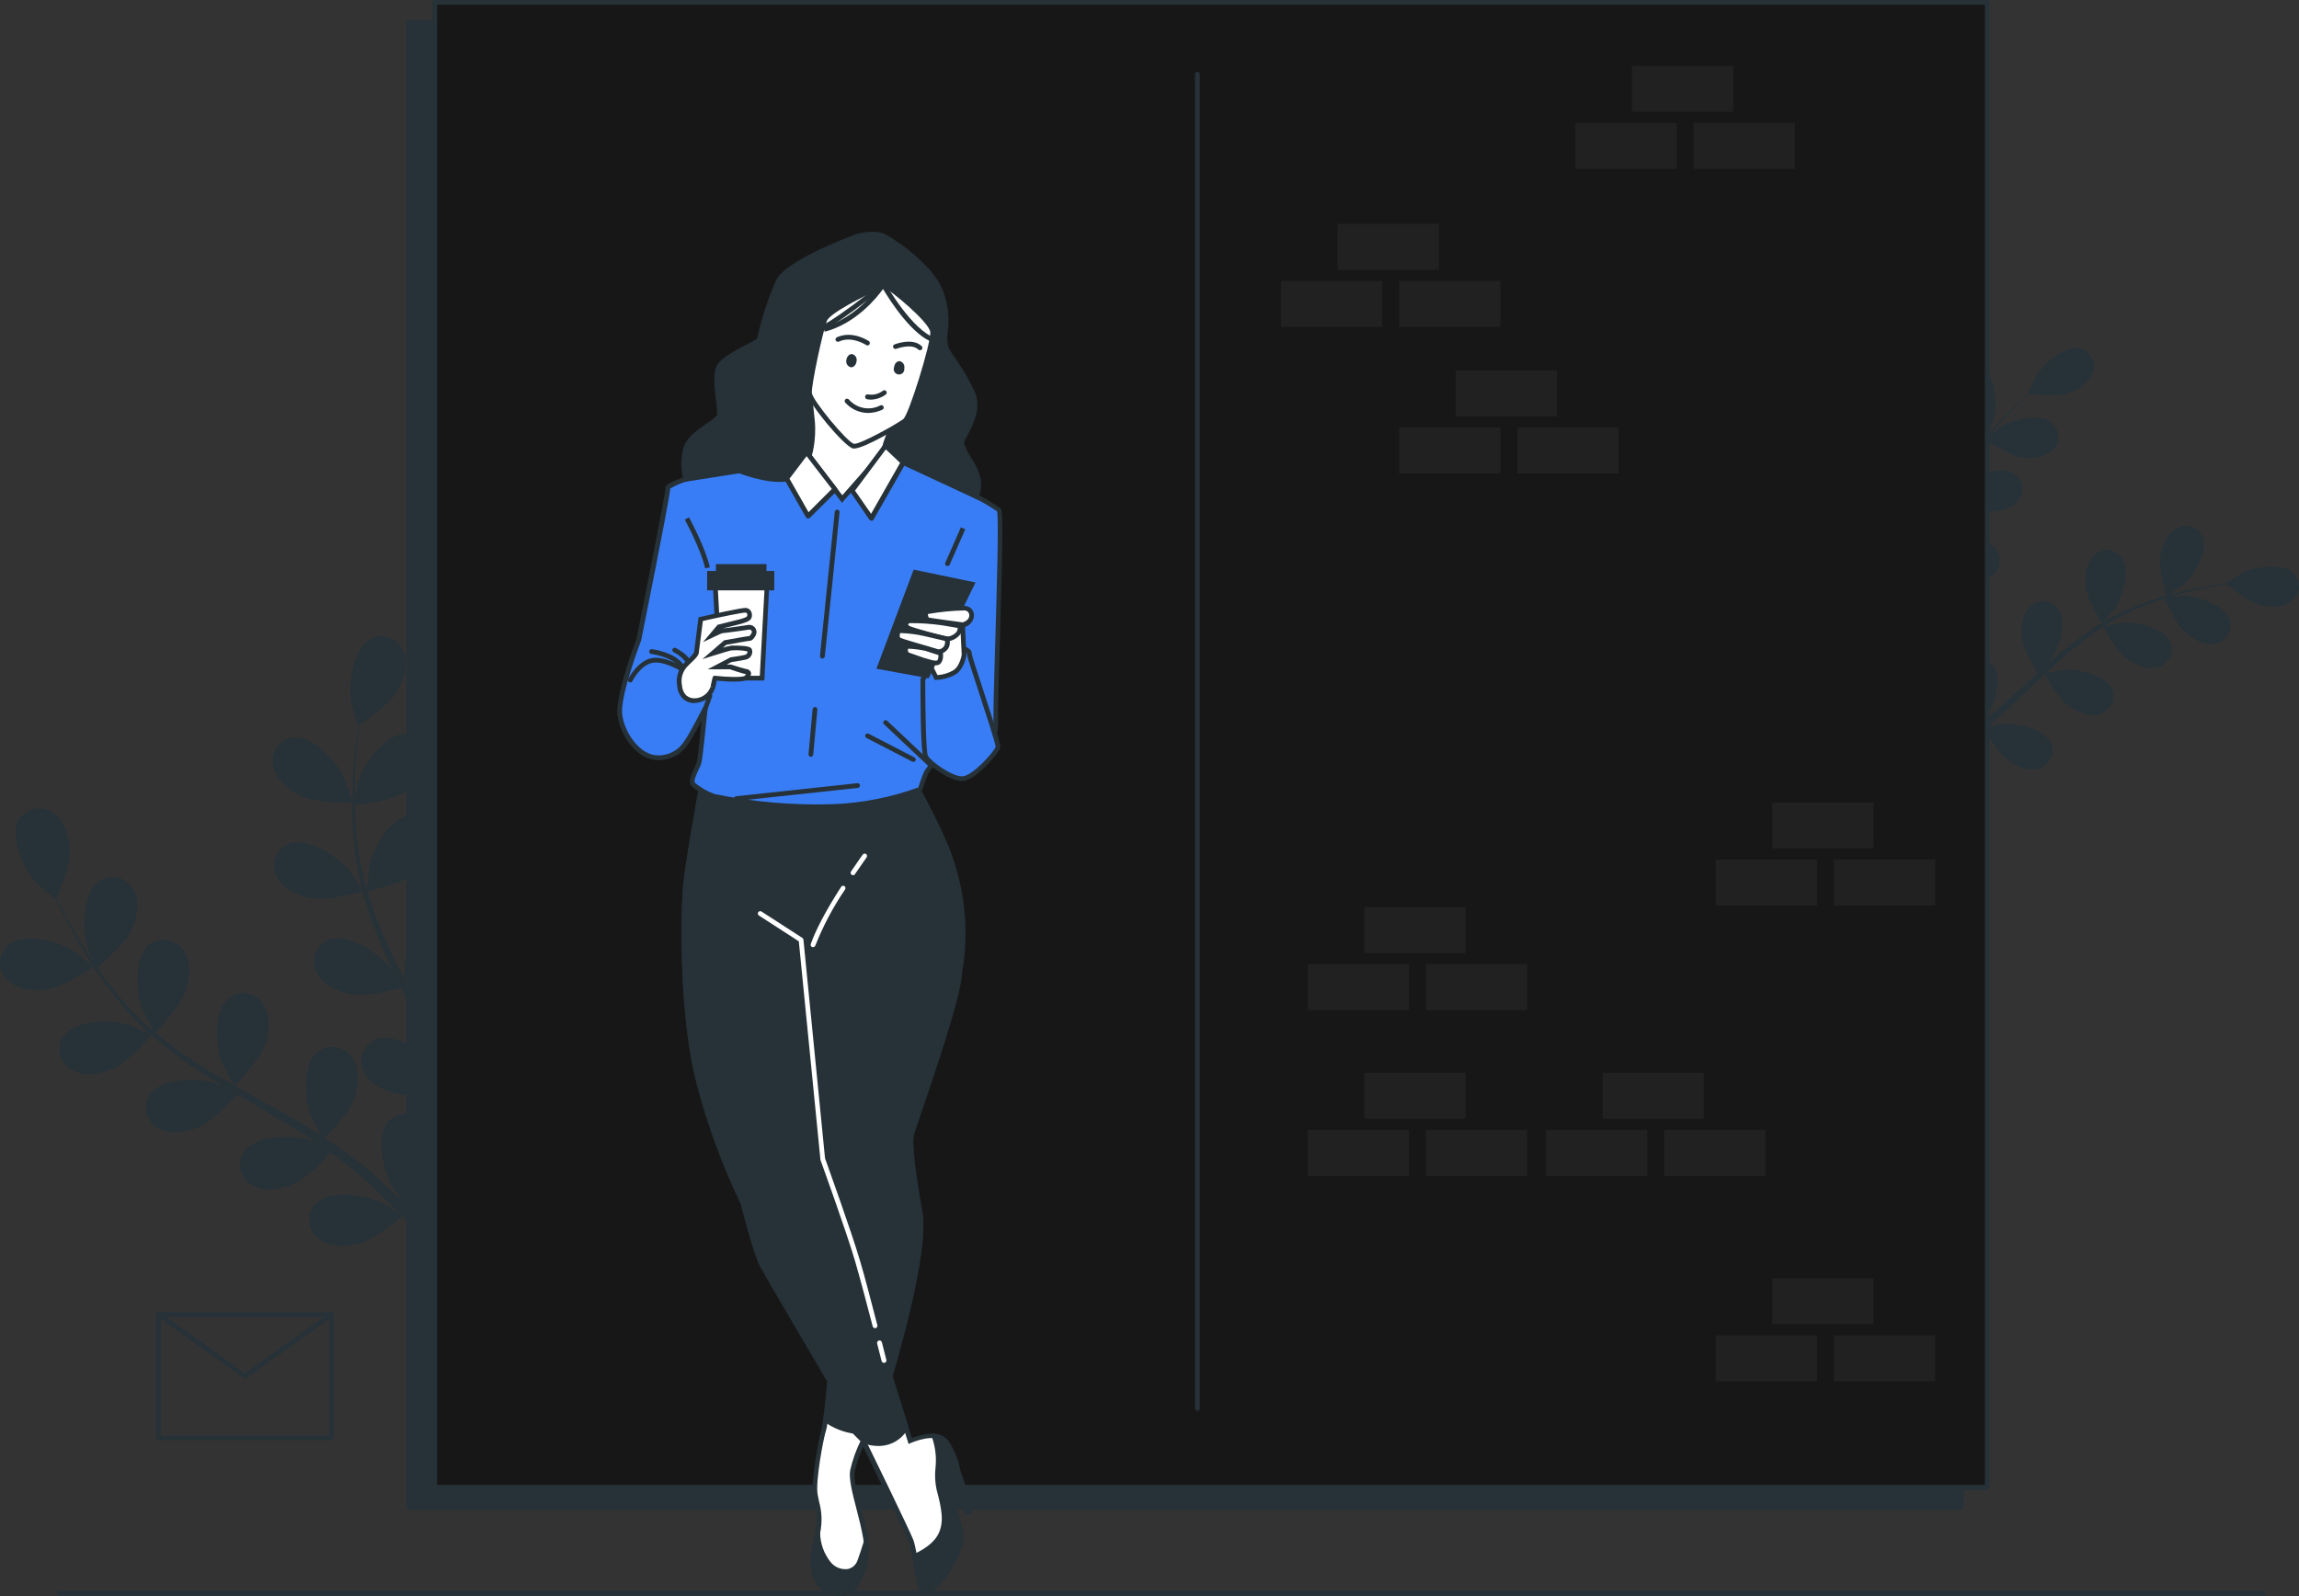 <svg width="432" height="300" viewBox="0 0 432 300" fill="none" xmlns="http://www.w3.org/2000/svg">
<rect x="0" y="0" width="432" height="300" fill="#333333" stroke="none"/>
<path d="M62.255 270.709H29.806C29.689 270.707 29.576 270.659 29.493 270.576C29.41 270.493 29.362 270.38 29.359 270.263V247.058C29.362 246.94 29.41 246.828 29.493 246.745C29.576 246.662 29.689 246.614 29.806 246.612H62.255C62.374 246.612 62.488 246.659 62.571 246.743C62.655 246.826 62.702 246.94 62.702 247.058V270.263C62.702 270.381 62.655 270.495 62.571 270.578C62.488 270.662 62.374 270.709 62.255 270.709ZM30.218 269.817H61.844V247.504H30.253L30.218 269.817Z" fill="#263238"/>
<path d="M46.049 259.098C45.956 259.097 45.866 259.069 45.789 259.018L29.547 247.415C29.453 247.344 29.39 247.239 29.372 247.123C29.353 247.006 29.381 246.887 29.449 246.791C29.518 246.697 29.622 246.634 29.737 246.616C29.852 246.598 29.97 246.625 30.066 246.692L46.049 258.116L62.032 246.692C62.129 246.625 62.248 246.597 62.365 246.615C62.481 246.634 62.586 246.696 62.658 246.791C62.692 246.838 62.716 246.893 62.73 246.95C62.743 247.008 62.744 247.067 62.734 247.125C62.724 247.183 62.703 247.239 62.671 247.289C62.64 247.338 62.599 247.381 62.55 247.415L46.308 259.018C46.232 259.071 46.141 259.099 46.049 259.098V259.098Z" fill="#263238"/>
<path d="M425.711 299.001H10.721V299.894H425.711V299.001Z" fill="#263238"/>
<path d="M9.184 185.896C12.098 185.423 17.578 181.71 17.586 181.71C17.595 181.71 14.011 178.845 13.787 178.694C10.918 176.909 4.339 175.213 1.478 177.658C1.013 178.077 0.641 178.588 0.386 179.159C0.132 179.73 0 180.349 0 180.974C0 181.599 0.132 182.217 0.386 182.788C0.641 183.36 1.013 183.871 1.478 184.289C3.427 186.128 6.699 186.297 9.184 185.896Z" fill="#263238"/>
<path d="M21.502 200.738C24.085 199.56 28.117 194.928 28.439 194.562C31.088 196.87 33.889 198.999 36.823 200.934C38.522 202.068 40.274 203.166 42.044 204.237C41.15 203.871 40.372 203.54 40.256 203.514C37.029 202.568 30.226 202.621 28.108 205.754C27.772 206.282 27.551 206.875 27.459 207.494C27.368 208.113 27.407 208.744 27.576 209.346C27.745 209.949 28.038 210.509 28.438 210.991C28.837 211.473 29.334 211.866 29.896 212.144C32.238 213.411 35.447 212.715 37.726 211.671C40.006 210.627 43.572 206.727 44.484 205.691L46.531 206.905C49.821 208.842 53.102 210.752 56.266 212.724C57.383 213.42 58.456 214.143 59.538 214.866C58.751 214.545 58.09 214.268 57.982 214.241C54.755 213.295 47.953 213.349 45.834 216.49C45.498 217.019 45.277 217.611 45.186 218.23C45.094 218.849 45.134 219.48 45.302 220.083C45.471 220.686 45.765 221.246 46.164 221.728C46.564 222.21 47.06 222.603 47.622 222.881C49.964 224.139 53.164 223.443 55.453 222.399C57.741 221.354 60.95 217.838 62.05 216.606C63.131 217.374 64.213 218.15 65.223 218.945C65.902 219.507 66.591 219.998 67.243 220.596L69.174 222.292C70.372 223.434 71.615 224.603 72.75 225.745C73.545 226.54 74.296 227.298 75.047 228.075C73.948 227.37 71.757 226.031 71.57 225.942C68.513 224.523 61.737 223.568 59.216 226.326C58.803 226.796 58.494 227.348 58.309 227.945C58.124 228.543 58.066 229.173 58.14 229.794C58.215 230.415 58.419 231.013 58.739 231.551C59.06 232.088 59.491 232.552 60.003 232.912C62.13 234.51 65.366 234.313 67.815 233.626C70.497 232.867 74.967 229.074 75.566 228.592C76.817 229.878 78.015 231.136 79.141 232.332C81.608 235.009 83.736 237.41 85.506 239.472L87.589 238.133C85.703 236.018 83.423 233.528 80.768 230.797C79.508 229.485 78.14 228.119 76.719 226.727C77.814 225.176 78.82 223.564 79.731 221.899C82.484 222.613 87.964 221.988 88.67 221.899C89.001 223.684 89.305 225.362 89.564 226.977C90.127 230.36 90.548 233.403 90.869 236.009L93.122 234.563C92.755 232.198 92.317 229.521 91.772 226.593C91.442 224.808 91.048 222.907 90.637 220.971C91.307 220.712 96.823 218.552 98.763 216.58C100.55 214.795 102.267 212.01 101.882 209.377C101.81 208.756 101.607 208.157 101.288 207.619C100.969 207.081 100.54 206.616 100.029 206.255C99.519 205.893 98.937 205.642 98.323 205.519C97.709 205.396 97.076 205.403 96.465 205.54C92.809 206.432 90.431 212.831 90.208 216.187C90.208 216.383 90.297 218.543 90.387 219.909C90.217 219.114 90.056 218.347 89.868 217.526C89.502 215.919 89.091 214.313 88.653 212.599L87.928 210.1C87.705 209.261 87.356 208.404 87.034 207.539C86.337 205.566 85.533 203.603 84.675 201.63C86.087 201.309 91.093 200.095 93.113 198.587C95.133 197.079 97.27 194.598 97.279 191.947C97.303 191.322 97.195 190.699 96.962 190.118C96.729 189.538 96.377 189.012 95.927 188.576C95.478 188.14 94.942 187.804 94.354 187.588C93.766 187.372 93.139 187.282 92.514 187.324C88.76 187.69 85.443 193.616 84.719 196.9C84.719 197.106 84.433 199.524 84.317 200.854C83.799 199.676 83.28 198.498 82.708 197.329C81.072 193.937 79.311 190.564 77.568 187.181C77.032 186.146 76.513 185.111 75.986 184.075C76.486 183.968 82.467 182.647 84.737 180.952C86.748 179.452 88.894 176.971 88.903 174.311C88.925 173.686 88.816 173.063 88.583 172.483C88.349 171.903 87.995 171.378 87.545 170.943C87.095 170.508 86.558 170.172 85.97 169.958C85.381 169.743 84.754 169.654 84.129 169.697C80.384 170.063 77.058 175.989 76.343 179.274C76.29 179.524 75.932 182.995 75.887 183.888C74.734 181.603 73.599 179.318 72.58 177.025C71.185 173.927 69.991 170.743 69.004 167.493C69.237 167.439 75.485 166.092 77.809 164.36C79.821 162.852 81.966 160.371 81.975 157.72C81.998 157.095 81.889 156.472 81.655 155.892C81.421 155.312 81.067 154.787 80.617 154.352C80.167 153.917 79.63 153.581 79.042 153.366C78.454 153.152 77.826 153.063 77.201 153.106C73.456 153.472 70.131 159.398 69.415 162.682C69.362 162.932 68.977 166.672 68.96 167.359C68.906 167.172 68.826 166.984 68.772 166.788C67.881 163.5 67.282 160.14 66.984 156.747C66.796 154.882 66.716 153.079 66.689 151.321C67.878 151.196 73.304 150.536 75.566 149.206C77.827 147.876 80.133 145.698 80.437 143.057C80.528 142.438 80.488 141.808 80.319 141.206C80.15 140.604 79.856 140.044 79.457 139.563C79.057 139.082 78.561 138.689 78 138.412C77.439 138.134 76.826 137.977 76.2 137.952C72.437 137.898 68.486 143.423 67.404 146.609C67.35 146.787 66.948 148.608 66.68 149.947C66.68 149.152 66.68 148.34 66.68 147.582C66.68 144.734 66.921 142.128 67.127 139.826C67.252 138.514 67.395 137.336 67.538 136.256C68.638 135.515 73.036 132.49 74.403 130.312C75.771 128.134 76.835 125.1 75.887 122.619C75.683 122.028 75.357 121.486 74.93 121.029C74.502 120.572 73.984 120.21 73.407 119.966C72.831 119.722 72.209 119.602 71.583 119.613C70.957 119.624 70.341 119.766 69.773 120.03C66.403 121.717 65.447 128.438 65.965 131.767C65.965 132.052 67.225 136.461 67.288 136.425L67.35 136.381C67.19 137.443 67.038 138.576 66.886 139.826C66.626 142.128 66.367 144.734 66.269 147.59C66.127 150.669 66.166 153.753 66.385 156.828C66.61 160.272 67.146 163.689 67.985 167.038C67.985 167.038 67.985 167.109 67.985 167.154C67.404 166.217 65.679 163.646 65.527 163.468C63.355 160.897 57.643 157.22 54.156 158.648C53.584 158.903 53.072 159.275 52.654 159.74C52.235 160.206 51.919 160.753 51.726 161.348C51.533 161.943 51.467 162.572 51.533 163.194C51.599 163.816 51.796 164.417 52.109 164.958C53.361 167.305 56.418 168.528 58.903 168.876C61.701 169.314 67.628 167.671 68.101 167.537C69.036 170.925 70.194 174.246 71.57 177.48C72.365 179.363 73.224 181.237 74.109 183.111C73.572 182.317 73.098 181.612 73.018 181.514C70.846 178.952 65.125 175.266 61.638 176.703C61.071 176.965 60.565 177.342 60.153 177.811C59.741 178.28 59.432 178.83 59.246 179.425C59.06 180.02 59.001 180.648 59.072 181.268C59.144 181.887 59.345 182.485 59.663 183.022C60.923 185.369 63.98 186.592 66.466 186.949C68.951 187.306 74.064 186.057 75.405 185.673C75.753 186.387 76.084 187.11 76.433 187.824C78.104 191.242 79.794 194.642 81.34 198.034C81.885 199.23 82.386 200.426 82.878 201.604C82.413 200.899 81.984 200.31 81.984 200.229C79.803 197.659 74.091 193.982 70.604 195.41C70.022 195.66 69.5 196.03 69.073 196.497C68.645 196.963 68.321 197.515 68.124 198.116C67.926 198.717 67.858 199.353 67.925 199.982C67.992 200.611 68.192 201.219 68.513 201.764C69.773 204.103 72.83 205.29 75.315 205.682C77.8 206.075 82.413 204.897 84.013 204.477C84.487 205.709 84.961 206.959 85.363 208.181C85.622 209.02 85.926 209.806 86.141 210.671L86.811 213.179C87.177 214.795 87.571 216.455 87.893 218.034C88.116 219.141 88.322 220.185 88.527 221.247C87.991 220.051 86.909 217.731 86.793 217.552C85.152 215.088 82.905 213.084 80.268 211.733C80.095 211.454 79.901 211.188 79.686 210.939C79.283 210.461 78.782 210.073 78.219 209.8C77.655 209.527 77.04 209.375 76.413 209.355C75.787 209.335 75.163 209.446 74.583 209.682C74.003 209.918 73.479 210.274 73.045 210.725C70.506 213.509 72.035 220.123 73.715 223.041C73.814 223.211 75.101 224.96 75.923 226.049C75.342 225.478 74.779 224.924 74.135 224.353C72.946 223.202 71.713 222.095 70.399 220.899L68.414 219.221C67.762 218.641 67.002 218.115 66.296 217.552C64.615 216.294 62.863 215.098 61.057 213.929C62.068 212.876 65.527 209.109 66.421 206.735C67.315 204.361 67.69 201.122 66.233 198.899C65.907 198.366 65.472 197.907 64.957 197.552C64.442 197.197 63.858 196.954 63.243 196.839C62.628 196.724 61.995 196.739 61.386 196.883C60.777 197.027 60.205 197.298 59.708 197.677C56.776 200.051 57.276 206.825 58.501 209.957C58.572 210.154 59.699 212.305 60.342 213.474C59.252 212.778 58.179 212.081 57.053 211.412C53.817 209.493 50.473 207.646 47.157 205.789L44.118 204.067C44.484 203.701 48.739 199.31 49.696 196.65C50.59 194.285 50.956 191.037 49.499 188.814C49.173 188.281 48.738 187.822 48.223 187.467C47.708 187.112 47.124 186.869 46.509 186.754C45.894 186.639 45.261 186.654 44.652 186.798C44.043 186.942 43.471 187.213 42.974 187.592C40.041 189.966 40.551 196.731 41.767 199.863C41.856 200.104 43.483 203.192 43.939 203.96C41.713 202.693 39.469 201.416 37.387 200.06C34.51 198.247 31.754 196.249 29.136 194.08C29.306 193.91 33.775 189.341 34.749 186.619C35.59 184.254 36.01 181.005 34.553 178.783C34.227 178.249 33.792 177.79 33.277 177.435C32.762 177.081 32.178 176.838 31.562 176.722C30.947 176.607 30.315 176.622 29.706 176.766C29.097 176.911 28.525 177.181 28.027 177.56C25.095 179.934 25.605 186.708 26.82 189.841C26.919 190.082 28.662 193.411 29.029 193.991L28.555 193.625C25.991 191.376 23.634 188.903 21.511 186.235C20.313 184.78 19.258 183.326 18.257 181.88C19.151 181.112 23.343 177.569 24.514 175.222C25.685 172.875 26.383 169.778 25.176 167.413C24.911 166.847 24.53 166.343 24.057 165.933C23.585 165.524 23.032 165.218 22.433 165.036C21.835 164.853 21.205 164.798 20.584 164.874C19.963 164.95 19.365 165.155 18.829 165.476C15.655 167.511 15.414 174.303 16.272 177.551C16.326 177.73 16.996 179.47 17.515 180.728C17.068 180.077 16.621 179.408 16.192 178.765C14.654 176.373 13.385 174.079 12.286 172.045C11.669 170.884 11.132 169.822 10.641 168.823C11.15 167.6 13.144 162.656 13.081 160.085C13.018 157.515 12.232 154.391 10.069 152.847C9.572 152.466 9 152.193 8.391 152.047C7.782 151.9 7.149 151.883 6.533 151.997C5.916 152.11 5.331 152.352 4.814 152.706C4.298 153.06 3.862 153.519 3.534 154.052C1.666 157.319 4.58 163.459 6.851 165.94C7.047 166.154 10.498 169.162 10.524 169.099C10.527 169.076 10.527 169.052 10.524 169.028C10.98 170.001 11.472 171.036 12.044 172.161C13.099 174.222 14.324 176.543 15.816 178.979C17.411 181.617 19.16 184.159 21.055 186.592C23.149 189.336 25.483 191.889 28.027 194.223L28.126 194.303C27.116 193.839 24.273 192.643 24.04 192.581C20.805 191.635 14.011 191.688 11.892 194.83C11.556 195.358 11.335 195.951 11.244 196.57C11.152 197.189 11.192 197.82 11.361 198.422C11.529 199.025 11.823 199.585 12.222 200.067C12.622 200.549 13.118 200.942 13.68 201.22C16.013 202.478 19.213 201.764 21.502 200.738Z" fill="#263238"/>
<path d="M66.224 150.893C66.287 150.893 64.848 146.546 64.723 146.287C63.301 143.235 58.769 138.175 55.024 138.639C54.405 138.734 53.814 138.959 53.288 139.297C52.762 139.635 52.313 140.08 51.97 140.602C51.627 141.125 51.398 141.713 51.297 142.33C51.197 142.946 51.227 143.577 51.385 144.181C51.975 146.778 54.612 148.724 56.901 149.759C59.574 150.937 66.215 150.893 66.224 150.893Z" fill="#263238"/>
<path d="M368.17 76.924C369.172 79.012 373.177 82.278 373.177 82.278C373.177 82.278 374.553 78.985 374.616 78.762C375.304 76.227 375.152 70.908 372.676 69.293C372.258 69.036 371.79 68.871 371.303 68.807C370.816 68.743 370.321 68.782 369.851 68.922C369.38 69.062 368.944 69.299 368.571 69.618C368.199 69.937 367.897 70.331 367.687 70.774C366.731 72.657 367.321 75.147 368.17 76.924Z" fill="#263238"/>
<path d="M359.714 89.445C361.171 91.123 365.551 93.122 365.9 93.283C364.748 95.783 363.763 98.356 362.95 100.985C362.476 102.511 362.056 104.073 361.618 105.635C361.698 104.894 361.77 104.225 361.77 104.135C361.77 101.458 360.205 96.415 357.399 95.514C356.928 95.376 356.433 95.339 355.946 95.405C355.46 95.471 354.993 95.639 354.577 95.897C354.16 96.156 353.802 96.5 353.528 96.906C353.253 97.312 353.067 97.771 352.983 98.254C352.545 100.289 353.778 102.547 355.065 104.028C356.353 105.51 360.08 107.321 361.064 107.777C360.912 108.384 360.751 108.981 360.599 109.562C359.866 112.453 359.151 115.336 358.364 118.147C358.087 119.138 357.783 120.102 357.47 121.075C357.55 120.414 357.604 119.852 357.604 119.772C357.604 117.094 356.04 112.052 353.233 111.15C352.762 111.012 352.267 110.975 351.781 111.041C351.295 111.107 350.828 111.275 350.411 111.534C349.994 111.792 349.637 112.136 349.362 112.542C349.087 112.948 348.902 113.407 348.817 113.89C348.379 115.934 349.613 118.183 350.9 119.665C352.187 121.146 355.548 122.779 356.719 123.333C356.379 124.314 356.031 125.296 355.655 126.233C355.387 126.867 355.164 127.492 354.86 128.116C354.556 128.741 354.279 129.348 353.966 129.955C353.367 131.106 352.759 132.302 352.178 133.409C351.758 134.185 351.347 134.917 350.936 135.649C351.222 134.667 351.74 132.731 351.767 132.57C352.169 129.964 351.4 124.698 348.754 123.386C348.309 123.18 347.826 123.069 347.335 123.062C346.844 123.054 346.358 123.15 345.906 123.343C345.455 123.536 345.05 123.821 344.717 124.181C344.383 124.54 344.13 124.966 343.972 125.43C343.23 127.376 344.106 129.785 345.161 131.454C346.314 133.284 350.167 135.845 350.658 136.158C349.97 137.371 349.282 138.55 348.629 139.656C347.172 142.084 345.822 144.217 344.651 146.011L346.117 147.269C347.288 145.395 348.665 143.128 350.14 140.531C350.846 139.299 351.57 137.969 352.303 136.595C353.713 137.073 355.149 137.472 356.603 137.791C356.674 140.013 358.391 143.994 358.578 144.502C357.336 145.136 356.111 145.743 354.958 146.287C352.536 147.457 350.337 148.447 348.441 149.268L350.024 150.634C351.731 149.839 353.653 148.92 355.736 147.858C357.005 147.216 358.346 146.511 359.714 145.761C360.062 146.216 362.896 149.875 364.818 150.902C366.552 151.794 369.028 152.517 370.923 151.642C371.376 151.452 371.783 151.169 372.118 150.811C372.453 150.453 372.709 150.029 372.868 149.565C373.028 149.102 373.087 148.61 373.043 148.122C372.999 147.634 372.853 147.161 372.613 146.734C371.111 144.199 365.792 143.815 363.227 144.395C363.075 144.395 361.439 144.984 360.465 145.359L362.136 144.467C363.272 143.833 364.38 143.173 365.587 142.468L367.303 141.37C367.884 141.013 368.456 140.567 369.037 140.165C370.369 139.201 371.674 138.166 372.97 137.095C373.525 138.085 375.536 141.557 377.127 142.753C378.718 143.949 381.042 144.993 383.045 144.413C383.521 144.295 383.968 144.077 384.354 143.774C384.74 143.471 385.058 143.091 385.287 142.657C385.516 142.223 385.65 141.745 385.681 141.256C385.712 140.767 385.639 140.276 385.467 139.817C384.368 137.077 379.165 135.899 376.528 136.086C376.367 136.086 374.49 136.443 373.471 136.649C374.24 135.997 375.009 135.354 375.768 134.667C377.959 132.695 380.113 130.624 382.267 128.563L384.261 126.697C384.448 127.045 386.764 131.249 388.542 132.57C390.116 133.748 392.458 134.81 394.46 134.23C394.936 134.11 395.381 133.892 395.767 133.589C396.152 133.286 396.47 132.905 396.698 132.471C396.927 132.038 397.061 131.561 397.093 131.072C397.125 130.583 397.053 130.093 396.883 129.634C395.774 126.903 390.581 125.716 387.944 125.903C387.747 125.903 385.047 126.421 384.368 126.581C385.834 125.207 387.309 123.904 388.837 122.583C390.86 120.853 392.992 119.255 395.22 117.799C395.309 117.96 397.705 122.351 399.52 123.708C401.102 124.886 403.435 125.948 405.446 125.368C405.921 125.247 406.366 125.027 406.75 124.724C407.135 124.421 407.451 124.04 407.679 123.606C407.906 123.173 408.04 122.696 408.071 122.208C408.103 121.72 408.031 121.23 407.86 120.771C406.76 118.04 401.602 116.853 398.921 117.041C398.706 117.041 395.81 117.594 395.291 117.737L395.676 117.469C397.949 116.07 400.342 114.875 402.827 113.899C404.195 113.346 405.509 112.891 406.841 112.48C407.207 113.373 408.897 117.273 410.416 118.674C411.936 120.075 414.064 121.351 416.12 120.977C416.606 120.908 417.073 120.739 417.489 120.479C417.906 120.22 418.263 119.875 418.538 119.469C418.813 119.063 418.999 118.603 419.084 118.12C419.17 117.637 419.153 117.142 419.034 116.666C418.238 113.828 413.205 112.087 410.568 111.98C410.425 111.98 408.959 112.078 407.887 112.168L409.675 111.641C411.829 111.043 413.831 110.624 415.61 110.267C416.629 110.07 417.55 109.919 418.408 109.785C419.213 110.445 422.457 113.078 424.397 113.613C426.337 114.149 428.867 114.301 430.521 113.033C430.922 112.751 431.259 112.387 431.51 111.966C431.761 111.545 431.92 111.075 431.977 110.588C432.033 110.101 431.986 109.608 431.839 109.14C431.691 108.672 431.446 108.241 431.12 107.875C429.108 105.724 423.834 106.483 421.447 107.607C421.242 107.705 418.185 109.588 418.229 109.624C417.398 109.74 416.504 109.865 415.548 110.035C413.76 110.347 411.731 110.731 409.558 111.284C407.21 111.858 404.897 112.567 402.63 113.408C400.091 114.344 397.638 115.499 395.3 116.862L395.22 116.916C395.801 116.273 397.347 114.417 397.455 114.238C398.903 112.034 400.414 106.938 398.572 104.635C398.255 104.261 397.862 103.958 397.419 103.746C396.976 103.534 396.494 103.418 396.003 103.404C395.512 103.391 395.024 103.481 394.57 103.668C394.116 103.856 393.707 104.136 393.37 104.492C391.877 105.947 391.662 108.508 391.921 110.454C392.207 112.659 394.755 116.701 394.952 117.067C392.612 118.517 390.369 120.118 388.239 121.86C386.993 122.877 385.765 123.928 384.556 125.011L385.521 123.841C386.969 121.637 388.48 116.541 386.629 114.238C386.313 113.865 385.92 113.562 385.478 113.35C385.037 113.138 384.555 113.021 384.065 113.008C383.574 112.994 383.087 113.084 382.634 113.272C382.181 113.459 381.773 113.74 381.436 114.095C379.943 115.55 379.728 118.112 379.979 120.057C380.229 122.003 382.339 125.564 382.911 126.492L381.525 127.742C379.317 129.75 377.127 131.767 374.919 133.677C374.141 134.346 373.346 134.98 372.559 135.622C372.988 135.113 373.337 134.676 373.391 134.605C374.839 132.409 376.349 127.313 374.499 125.011C374.182 124.635 373.79 124.331 373.347 124.119C372.904 123.906 372.421 123.789 371.93 123.775C371.439 123.762 370.95 123.852 370.496 124.04C370.042 124.229 369.634 124.511 369.296 124.868C367.813 126.322 367.598 128.884 367.848 130.83C368.099 132.775 370.012 135.988 370.682 137.077C369.851 137.702 369.019 138.335 368.188 138.907C367.616 139.29 367.089 139.692 366.49 140.04L364.746 141.102C363.611 141.727 362.44 142.387 361.323 142.976C360.545 143.396 359.803 143.78 359.052 144.163C359.83 143.503 361.341 142.173 361.448 142.048C362.942 140.275 363.954 138.148 364.389 135.872C364.563 135.682 364.719 135.476 364.854 135.256C365.126 134.848 365.31 134.388 365.392 133.904C365.474 133.421 365.454 132.925 365.331 132.45C365.209 131.976 364.988 131.532 364.682 131.148C364.377 130.764 363.993 130.449 363.558 130.223C360.876 128.937 356.254 131.544 354.431 133.445C354.323 133.561 353.287 134.908 352.643 135.774C352.938 135.203 353.233 134.667 353.537 134.078C354.136 132.927 354.699 131.767 355.325 130.508L356.156 128.643C356.442 128.027 356.674 127.34 356.934 126.688C357.515 125.153 358.033 123.565 358.516 121.958C359.526 122.476 363.137 124.279 365.113 124.386C367.089 124.493 369.583 124.1 370.968 122.512C371.299 122.15 371.549 121.722 371.704 121.257C371.858 120.792 371.912 120.3 371.863 119.812C371.814 119.325 371.663 118.853 371.42 118.428C371.176 118.003 370.846 117.633 370.45 117.344C368.009 115.666 363.03 117.54 360.938 119.129C360.804 119.236 359.437 120.557 358.695 121.289C358.981 120.325 359.267 119.361 359.517 118.37C360.25 115.514 360.903 112.605 361.573 109.704C361.77 108.812 361.984 107.919 362.199 107.027C362.556 107.214 366.802 109.446 369.01 109.571C370.977 109.687 373.48 109.285 374.866 107.696C375.196 107.334 375.447 106.907 375.601 106.442C375.755 105.977 375.81 105.485 375.761 104.997C375.712 104.51 375.561 104.038 375.317 103.613C375.074 103.187 374.743 102.818 374.347 102.529C371.916 100.851 366.928 102.725 364.836 104.314C364.684 104.439 362.708 106.34 362.235 106.848C362.699 104.894 363.173 102.957 363.727 101.065C364.453 98.506 365.349 95.999 366.409 93.559C366.57 93.649 370.995 95.987 373.265 96.121C375.232 96.237 377.735 95.835 379.121 94.246C379.451 93.884 379.701 93.456 379.854 92.991C380.008 92.525 380.061 92.033 380.012 91.545C379.962 91.058 379.81 90.586 379.565 90.161C379.321 89.736 378.99 89.368 378.593 89.079C376.162 87.401 371.174 89.275 369.091 90.864C368.921 90.989 366.802 93.042 366.409 93.434C366.472 93.3 366.525 93.14 366.588 93.006C367.715 90.586 369.055 88.272 370.593 86.089C371.424 84.867 372.291 83.751 373.158 82.689C373.936 83.207 377.52 85.554 379.55 85.893C381.579 86.232 384.019 86.098 385.575 84.67C385.943 84.346 386.238 83.948 386.442 83.502C386.646 83.057 386.754 82.573 386.758 82.083C386.762 81.593 386.663 81.108 386.467 80.658C386.27 80.209 385.982 79.806 385.619 79.476C383.393 77.548 378.227 78.86 375.974 80.226C375.849 80.306 374.687 81.198 373.847 81.859C374.249 81.386 374.651 80.886 375.035 80.44C376.501 78.753 377.95 77.298 379.237 76.022C379.97 75.299 380.658 74.656 381.302 74.067C382.33 74.183 386.495 74.594 388.453 73.969C390.411 73.344 392.547 72.077 393.235 70.114C393.411 69.657 393.489 69.168 393.465 68.68C393.44 68.191 393.312 67.713 393.091 67.276C392.869 66.84 392.558 66.454 392.178 66.145C391.798 65.836 391.357 65.61 390.884 65.482C388.006 64.794 384.037 68.338 382.66 70.587C382.544 70.783 381.042 74.041 381.096 74.041H381.159C380.524 74.594 379.854 75.201 379.138 75.87C377.815 77.12 376.341 78.548 374.839 80.208C373.197 81.98 371.66 83.845 370.235 85.795C368.629 87.974 367.22 90.292 366.025 92.72V92.81C366.15 91.917 366.418 89.552 366.418 89.365C366.418 86.687 364.863 81.645 362.047 80.743C361.576 80.605 361.081 80.568 360.595 80.634C360.109 80.7 359.642 80.868 359.225 81.127C358.808 81.385 358.451 81.729 358.176 82.135C357.901 82.541 357.716 83.001 357.631 83.483C357.193 85.741 358.427 87.963 359.714 89.445Z" fill="#263238"/>
<path d="M407.136 111.998C407.136 112.043 410.104 110.008 410.274 109.856C412.259 108.071 415.066 103.609 413.85 100.887C413.642 100.444 413.343 100.05 412.973 99.729C412.603 99.409 412.17 99.17 411.701 99.028C411.232 98.886 410.739 98.843 410.253 98.904C409.767 98.964 409.299 99.126 408.879 99.378C407.091 100.396 406.197 102.806 405.902 104.733C405.616 107.036 407.136 111.989 407.136 111.998Z" fill="#263238"/>
<path d="M368.581 4.204H76.844V283.302H368.581V4.204Z" fill="#263238"/>
<path d="M368.581 283.748H76.844C76.725 283.748 76.612 283.701 76.528 283.617C76.444 283.534 76.397 283.42 76.397 283.302V4.204C76.397 4.085 76.444 3.972 76.528 3.888C76.612 3.804 76.725 3.757 76.844 3.757H368.581C368.7 3.757 368.814 3.804 368.897 3.888C368.981 3.972 369.028 4.085 369.028 4.204V283.302C369.028 283.42 368.981 283.534 368.897 283.617C368.814 283.701 368.7 283.748 368.581 283.748ZM77.291 282.856H368.134V4.65H77.291V282.856Z" fill="#263238"/>
<path d="M373.426 0.446H81.689V279.544H373.426V0.446Z" fill="#171717"/>
<path d="M373.426 279.991H81.689C81.57 279.991 81.457 279.944 81.373 279.86C81.289 279.776 81.242 279.663 81.242 279.544V0.446C81.242 0.328 81.289 0.214 81.373 0.131C81.457 0.047 81.57 0 81.689 0H373.426C373.545 0 373.658 0.047 373.742 0.131C373.826 0.214 373.873 0.328 373.873 0.446V279.544C373.871 279.662 373.823 279.774 373.74 279.858C373.656 279.941 373.544 279.988 373.426 279.991V279.991ZM82.136 279.098H372.979V0.892H82.136V279.098Z" fill="#263238"/>
<path d="M225.001 265.176C224.883 265.173 224.771 265.126 224.688 265.042C224.604 264.959 224.556 264.847 224.554 264.729V13.941C224.556 13.823 224.604 13.711 224.688 13.628C224.771 13.545 224.883 13.497 225.001 13.495C225.12 13.495 225.233 13.542 225.317 13.625C225.401 13.709 225.448 13.822 225.448 13.941V264.729C225.448 264.848 225.401 264.961 225.317 265.045C225.233 265.129 225.12 265.176 225.001 265.176Z" fill="#263238"/>
<g opacity="0.2">
<path d="M259.73 52.809H240.707V61.439H259.73V52.809Z" fill="#4C4C4C"/>
<path d="M270.367 42.081H251.345V50.711H270.367V42.081Z" fill="#4C4C4C"/>
<path d="M281.943 52.809H262.921V61.439H281.943V52.809Z" fill="#4C4C4C"/>
<path d="M315.054 23.107H296.031V31.737H315.054V23.107Z" fill="#4C4C4C"/>
<path d="M325.691 12.37H306.669V21H325.691V12.37Z" fill="#4C4C4C"/>
<path d="M337.268 23.107H318.245V31.737H337.268V23.107Z" fill="#4C4C4C"/>
<path d="M281.943 80.36H262.921V88.99H281.943V80.36Z" fill="#4C4C4C"/>
<path d="M292.581 69.623H273.558V78.253H292.581V69.623Z" fill="#4C4C4C"/>
<path d="M304.157 80.36H285.135V88.99H304.157V80.36Z" fill="#4C4C4C"/>
<path d="M341.424 161.567H322.402V170.197H341.424V161.567Z" fill="#4C4C4C"/>
<path d="M352.062 150.83H333.039V159.46H352.062V150.83Z" fill="#4C4C4C"/>
<path d="M363.638 161.567H344.615V170.197H363.638V161.567Z" fill="#4C4C4C"/>
<path d="M341.424 251.003H322.402V259.633H341.424V251.003Z" fill="#4C4C4C"/>
<path d="M352.062 240.266H333.039V248.897H352.062V240.266Z" fill="#4C4C4C"/>
<path d="M363.638 251.003H344.615V259.633H363.638V251.003Z" fill="#4C4C4C"/>
<path d="M264.744 181.237H245.722V189.867H264.744V181.237Z" fill="#4C4C4C"/>
<path d="M275.382 170.509H256.359V179.14H275.382V170.509Z" fill="#4C4C4C"/>
<path d="M286.958 181.237H267.936V189.867H286.958V181.237Z" fill="#4C4C4C"/>
<path d="M264.744 212.367H245.722V220.998H264.744V212.367Z" fill="#4C4C4C"/>
<path d="M275.382 201.631H256.359V210.261H275.382V201.631Z" fill="#4C4C4C"/>
<path d="M286.958 212.367H267.936V220.998H286.958V212.367Z" fill="#4C4C4C"/>
<path d="M309.529 212.367H290.507V220.998H309.529V212.367Z" fill="#4C4C4C"/>
<path d="M320.167 201.631H301.145V210.261H320.167V201.631Z" fill="#4C4C4C"/>
<path d="M331.743 212.367H312.721V220.998H331.743V212.367Z" fill="#4C4C4C"/>
</g>
<path d="M132.217 145.538C132.217 145.538 129.276 161.549 128.829 166.288C128.382 171.027 127.935 190.305 131.314 203.38C133.334 211.231 136.128 218.863 139.655 226.165C139.655 226.165 141.907 235.411 143.23 237.892C144.553 240.373 155.879 259.544 155.879 259.544C155.879 259.544 155.2 267.434 154.753 268.79C154.306 270.147 152.715 278.483 153.171 280.964C153.626 283.445 154.297 285.024 153.618 288.184C152.938 291.343 152.035 294.494 153.618 297.207C155.2 299.92 159.044 300.134 160.17 298.555C161.183 297.258 161.924 295.771 162.351 294.183C162.778 292.595 162.881 290.937 162.655 289.308C161.976 284.846 159.714 278.938 160.17 276.457C160.63 274.506 161.311 272.613 162.199 270.816C162.199 270.816 170.79 288.407 171.237 289.764C171.683 291.12 172.595 296.752 173.024 298.555C173.453 300.357 175.965 297.876 176.868 296.77C177.771 295.663 181.159 290.906 180.444 287.747C179.729 284.587 177.762 278.956 177.762 278.956L181.132 283.418C181.198 283.522 181.3 283.599 181.419 283.632C181.538 283.666 181.665 283.654 181.776 283.6C181.887 283.546 181.974 283.453 182.02 283.338C182.066 283.224 182.068 283.097 182.026 282.981C181.391 280.812 180.533 277.938 180.238 277.394C179.782 276.501 179.559 273.556 177.753 271.084C175.947 268.612 170.977 270.852 170.977 270.852L167.133 258.678C167.133 258.678 174.142 235.679 172.783 228.004C171.424 220.328 170.754 214.706 171.201 213.126C171.648 211.546 180.238 187.752 180.238 182.781C180.238 177.81 180.462 165.869 177.753 159.327C175.91 154.992 173.796 150.777 171.424 146.707L132.217 145.538Z" fill="white"/>
<path d="M157.837 299.991H157.604C156.731 299.95 155.881 299.695 155.128 299.25C154.376 298.805 153.743 298.183 153.287 297.439C151.758 294.815 152.393 291.816 153.054 288.916L153.233 288.094C153.648 286.233 153.593 284.298 153.072 282.463C152.974 282.017 152.875 281.57 152.777 281.053C152.312 278.465 153.921 270.031 154.377 268.656C154.894 265.678 155.261 262.675 155.477 259.66C154.502 258.009 144.178 240.471 142.89 238.115C141.603 235.759 139.449 227.147 139.252 226.334C135.726 219.029 132.921 211.398 130.876 203.549C127.551 190.689 127.891 171.473 128.382 166.297C128.829 161.594 131.743 145.672 131.779 145.511L131.842 145.136H132.226L171.773 146.27L171.898 146.484C174.276 150.577 176.398 154.812 178.254 159.166C180.819 165.36 180.792 176.409 180.775 181.719V182.79C180.775 186.895 175.125 203.317 172.729 210.296C172.193 211.84 171.835 212.974 171.728 213.251C171.496 214.054 171.397 217.044 173.319 227.932C174.642 235.393 168.331 256.599 167.706 258.678L171.353 270.28C172.694 269.763 176.537 268.549 178.209 270.843C179.26 272.405 179.995 274.157 180.372 276.001C180.461 276.418 180.584 276.827 180.739 277.224C180.962 277.679 181.57 279.58 182.527 282.882C182.592 283.094 182.58 283.322 182.493 283.526C182.406 283.729 182.249 283.896 182.051 283.995C181.853 284.094 181.626 284.121 181.41 284.069C181.194 284.017 181.004 283.891 180.873 283.712L179.183 281.49C179.818 283.391 180.614 285.952 180.971 287.737C181.767 291.459 177.449 296.903 177.27 297.126C177.092 297.35 174.91 300.018 173.507 299.715C173.278 299.666 173.07 299.548 172.91 299.377C172.75 299.207 172.646 298.991 172.613 298.76C172.416 297.974 172.139 296.493 171.844 294.922C171.478 292.959 171.058 290.745 170.816 290.004C170.477 288.996 165.256 278.206 162.208 271.949C161.504 273.448 160.967 275.019 160.608 276.635C160.358 278.018 161.046 280.687 161.779 283.516C162.318 285.435 162.757 287.38 163.093 289.344C163.333 291.028 163.231 292.744 162.792 294.388C162.352 296.032 161.585 297.57 160.536 298.911C160.198 299.284 159.779 299.575 159.311 299.763C158.844 299.95 158.339 300.028 157.837 299.991V299.991ZM132.584 146.002C132.137 148.447 129.678 162.067 129.276 166.342C128.785 171.473 128.445 190.528 131.743 203.282C133.772 211.096 136.559 218.695 140.066 225.969V226.058C140.066 226.156 142.327 235.277 143.641 237.66C144.955 240.043 156.156 259.08 156.281 259.303L156.353 259.419V259.562C156.353 259.892 155.665 267.523 155.2 268.915C154.735 270.307 153.197 278.456 153.635 280.865C153.725 281.356 153.823 281.811 153.912 282.249C154.462 284.207 154.521 286.269 154.082 288.255L153.904 289.076C153.269 291.941 152.679 294.636 154.029 296.957C154.405 297.575 154.928 298.092 155.552 298.461C156.175 298.83 156.88 299.04 157.604 299.072C158.011 299.127 158.424 299.083 158.81 298.945C159.196 298.807 159.543 298.578 159.821 298.278C160.805 297.029 161.526 295.595 161.941 294.061C162.355 292.528 162.455 290.926 162.235 289.353C161.958 287.568 161.439 285.551 160.939 283.614C160.179 280.687 159.464 277.929 159.75 276.349C160.209 274.355 160.906 272.423 161.824 270.593L162.226 269.781L162.619 270.593C162.977 271.316 171.228 288.228 171.683 289.594C171.943 290.388 172.345 292.548 172.738 294.636C173.033 296.189 173.301 297.653 173.498 298.421C173.543 298.599 173.605 298.697 173.677 298.715C174.151 298.813 175.518 297.733 176.555 296.448C178.021 294.61 180.649 290.451 180.077 287.8C179.416 284.703 177.396 279.116 177.396 279.062L176.403 276.314L181.543 283.088L182.062 282.918L181.633 283.043C180.39 278.786 180.015 277.759 179.898 277.527C179.71 277.076 179.566 276.606 179.469 276.126C179.117 274.395 178.431 272.75 177.449 271.28C175.885 269.12 171.272 271.173 171.192 271.2L170.736 271.405L166.704 258.616V258.482C166.776 258.259 173.668 235.5 172.345 228.021C170.852 219.587 170.325 214.509 170.772 212.938C170.861 212.635 171.228 211.564 171.782 209.948C173.972 203.585 179.827 186.681 179.827 182.728V181.657C179.827 176.409 179.872 165.476 177.378 159.452C175.575 155.209 173.512 151.08 171.201 147.091L132.584 146.002Z" fill="#263238"/>
<path d="M170.253 268.228L167.223 258.643C167.223 258.643 174.231 235.643 172.872 227.968C171.514 220.292 170.843 214.67 171.29 213.09C171.737 211.51 179.532 187.654 180.328 182.746C181.738 174.85 180.876 166.717 177.842 159.291C175.999 154.957 173.885 150.742 171.514 146.671L132.181 145.538C132.181 145.538 129.24 161.549 128.793 166.288C128.346 171.027 127.9 190.305 131.279 203.38C133.31 211.232 136.116 218.865 139.654 226.165C139.654 226.165 141.907 235.411 143.23 237.892C144.553 240.373 155.879 259.544 155.879 259.544C155.879 259.544 155.486 264.078 155.101 266.862C156.664 267.999 158.48 268.737 160.393 269.013L162.181 270.798C162.181 270.798 167.366 273.074 170.253 268.228Z" fill="#263238"/>
<path d="M165.006 271.78C164.003 271.776 163.009 271.588 162.074 271.226L161.94 271.137L160.25 269.441C158.313 269.133 156.476 268.375 154.887 267.228L154.645 267.076L154.69 266.8C155.03 264.336 155.378 260.436 155.45 259.66C154.476 258.009 144.151 240.471 142.864 238.115C141.576 235.759 139.422 227.147 139.225 226.334C135.709 219.028 132.912 211.397 130.876 203.549C127.551 190.689 127.891 171.473 128.382 166.297C128.829 161.594 131.743 145.672 131.779 145.511L131.842 145.136H132.226L171.773 146.27L171.898 146.484C174.276 150.577 176.398 154.812 178.254 159.166C181.303 166.66 182.177 174.859 180.775 182.826C180.14 186.762 175.179 202.327 172.801 209.815C172.22 211.644 171.818 212.894 171.728 213.215C171.496 214.018 171.397 217.008 173.319 227.896C174.642 235.357 168.331 256.563 167.706 258.642L170.745 268.29L170.646 268.46C170.105 269.479 169.291 270.329 168.296 270.915C167.3 271.501 166.161 271.8 165.006 271.78V271.78ZM162.512 270.441C163.138 270.691 167.276 272.146 169.762 268.174L166.758 258.642V258.509C166.829 258.285 173.722 235.527 172.399 228.048C170.906 219.614 170.378 214.536 170.825 212.965C170.915 212.644 171.317 211.385 171.907 209.547C174.097 202.666 179.219 186.547 179.854 182.683C181.235 174.871 180.383 166.829 177.396 159.478C175.595 155.234 173.532 151.106 171.219 147.117L132.548 146.002C132.101 148.447 129.643 162.067 129.24 166.342C128.749 171.473 128.409 190.528 131.708 203.282C133.736 211.096 136.523 218.695 140.03 225.969V226.058C140.03 226.156 142.292 235.277 143.606 237.66C144.92 240.043 156.12 259.08 156.246 259.303L156.317 259.419V259.562C156.317 259.606 155.942 263.846 155.575 266.621C157.012 267.643 158.674 268.304 160.42 268.549H160.581L162.512 270.441Z" fill="#263238"/>
<path d="M164.416 249.637C164.318 249.638 164.222 249.606 164.144 249.547C164.066 249.487 164.011 249.402 163.987 249.307C162.959 245.362 161.555 240.052 160.697 237.116C159.142 231.761 154.208 218.115 154.154 217.972C154.15 217.936 154.15 217.901 154.154 217.865L150.104 176.927L142.605 172.08C142.505 172.016 142.435 171.916 142.41 171.8C142.385 171.685 142.407 171.564 142.47 171.465C142.538 171.367 142.64 171.298 142.757 171.273C142.873 171.248 142.995 171.269 143.096 171.331L150.775 176.293C150.83 176.33 150.877 176.379 150.911 176.436C150.945 176.493 150.965 176.557 150.972 176.623L155.03 217.722C155.37 218.659 160.054 231.672 161.573 236.866C162.467 239.811 163.835 245.13 164.863 249.084C164.893 249.198 164.877 249.319 164.819 249.421C164.76 249.522 164.664 249.597 164.55 249.629L164.416 249.637Z" fill="white"/>
<path d="M166.097 256.152C165.998 256.152 165.901 256.12 165.822 256.06C165.743 256.001 165.686 255.917 165.659 255.822C165.659 255.822 165.328 254.501 164.818 252.52C164.789 252.401 164.807 252.276 164.87 252.172C164.933 252.067 165.035 251.992 165.153 251.962C165.272 251.932 165.397 251.951 165.502 252.014C165.607 252.077 165.683 252.178 165.712 252.297C166.222 254.278 166.553 255.599 166.553 255.599C166.567 255.656 166.571 255.715 166.563 255.773C166.554 255.831 166.535 255.887 166.505 255.938C166.475 255.988 166.435 256.033 166.388 256.068C166.341 256.103 166.288 256.129 166.231 256.143L166.097 256.152Z" fill="white"/>
<path d="M152.768 178.015H152.625C152.569 177.996 152.518 177.966 152.473 177.927C152.429 177.888 152.393 177.841 152.367 177.787C152.342 177.734 152.327 177.677 152.323 177.618C152.32 177.559 152.329 177.5 152.348 177.444C153.242 174.883 155.111 171.268 158.025 166.734C158.052 166.677 158.091 166.627 158.14 166.586C158.188 166.546 158.244 166.516 158.305 166.498C158.365 166.481 158.429 166.476 158.491 166.485C158.554 166.494 158.614 166.516 158.667 166.549C158.72 166.583 158.766 166.628 158.801 166.68C158.836 166.733 158.859 166.792 158.869 166.854C158.88 166.916 158.877 166.98 158.861 167.041C158.845 167.101 158.816 167.158 158.776 167.207C156.534 170.509 154.664 174.046 153.198 177.756C153.16 177.837 153.099 177.905 153.023 177.952C152.946 177.998 152.858 178.02 152.768 178.015Z" fill="white"/>
<path d="M160.286 164.503C160.196 164.504 160.108 164.476 160.036 164.423C159.938 164.357 159.87 164.256 159.846 164.141C159.823 164.025 159.846 163.905 159.911 163.807C161.189 161.915 162.11 160.639 162.119 160.621C162.189 160.525 162.294 160.461 162.411 160.442C162.529 160.424 162.649 160.453 162.745 160.523C162.841 160.592 162.905 160.697 162.923 160.815C162.942 160.932 162.913 161.051 162.843 161.147C162.843 161.147 161.949 162.424 160.653 164.307C160.612 164.367 160.558 164.416 160.494 164.45C160.43 164.484 160.359 164.502 160.286 164.503V164.503Z" fill="white"/>
<path d="M180.328 277.358C179.872 276.465 179.648 273.52 177.843 271.048C177.574 270.704 177.233 270.423 176.844 270.225C176.455 270.028 176.026 269.919 175.59 269.905C177.127 273.788 175.697 276.894 176.484 279.839C177.378 283.221 178.066 286.149 176.716 288.63C175.366 291.111 171.97 292.467 171.97 292.467H171.907C172.327 294.645 172.801 297.385 173.096 298.545C173.552 300.33 176.037 297.867 176.94 296.76C177.843 295.654 181.23 290.897 180.515 287.737C179.8 284.578 177.834 278.946 177.834 278.946L181.749 284.105C181.796 284.165 181.862 284.207 181.936 284.224C182.01 284.241 182.088 284.232 182.156 284.198C182.224 284.165 182.279 284.109 182.31 284.04C182.342 283.971 182.349 283.893 182.33 283.819C181.669 281.624 180.641 277.982 180.328 277.358Z" fill="#263238"/>
<path d="M173.766 299.643C173.686 299.652 173.605 299.652 173.525 299.643C173.296 299.595 173.087 299.477 172.928 299.306C172.768 299.135 172.664 298.92 172.631 298.688C172.434 297.903 172.157 296.421 171.862 294.86C171.719 294.092 171.576 293.307 171.433 292.593L171.344 292.146L171.791 292.066C171.791 292.066 175.027 290.754 176.26 288.443C177.494 286.131 176.931 283.498 175.992 279.982C175.71 278.666 175.637 277.313 175.778 275.975C176.009 273.992 175.779 271.982 175.107 270.102L174.839 269.424L175.563 269.486C176.063 269.503 176.553 269.63 176.999 269.858C177.444 270.087 177.833 270.411 178.137 270.807C179.189 272.369 179.924 274.122 180.301 275.966C180.389 276.383 180.512 276.791 180.667 277.188V277.188C180.909 277.688 181.561 279.866 182.705 283.712C182.754 283.886 182.74 284.071 182.666 284.236C182.592 284.401 182.464 284.535 182.302 284.615C182.14 284.695 181.955 284.717 181.779 284.676C181.603 284.635 181.447 284.534 181.338 284.391L179.112 281.454C179.747 283.355 180.542 285.917 180.9 287.702C181.695 291.424 177.378 296.868 177.199 297.091C177.02 297.314 175.152 299.643 173.766 299.643ZM172.416 292.798C172.533 293.414 172.658 294.065 172.774 294.708C173.069 296.252 173.337 297.724 173.534 298.483C173.579 298.662 173.641 298.76 173.713 298.778C174.186 298.876 175.554 297.796 176.591 296.511C178.057 294.672 180.685 290.513 180.113 287.863C179.452 284.766 177.431 279.179 177.431 279.125L176.698 277.081C176.644 277.98 176.722 278.883 176.931 279.759C177.887 283.329 178.513 286.319 177.109 288.88C175.903 291.013 173.284 292.37 172.416 292.798ZM176.698 276.733L181.722 283.347C180.783 280.089 180.131 277.992 179.934 277.59C179.745 277.138 179.602 276.669 179.505 276.189C179.152 274.458 178.466 272.812 177.485 271.343C177.202 270.93 176.785 270.628 176.305 270.486C176.799 272.277 176.956 274.144 176.77 275.992C176.716 276.225 176.707 276.465 176.698 276.733Z" fill="#263238"/>
<path d="M162.762 289.799C162.431 290.87 162.002 292.191 161.582 293.369C160.688 295.85 157.738 296.047 155.709 293.824C154.433 292.216 153.717 290.235 153.671 288.184C152.992 291.343 152.089 294.494 153.671 297.207C155.253 299.92 159.097 300.134 160.223 298.554C162.157 296.066 163.065 292.934 162.762 289.799V289.799Z" fill="#263238"/>
<path d="M157.837 299.991H157.604C156.731 299.95 155.881 299.695 155.128 299.25C154.376 298.805 153.743 298.183 153.287 297.439C151.758 294.815 152.393 291.816 153.054 288.916L154.109 284.025V288.193C154.155 290.138 154.829 292.016 156.031 293.548C156.411 294.041 156.914 294.427 157.489 294.666C158.065 294.906 158.693 294.991 159.312 294.913C159.739 294.822 160.134 294.619 160.458 294.326C160.781 294.033 161.021 293.66 161.153 293.244C161.511 292.262 161.904 291.066 162.333 289.674L162.968 287.621L163.2 289.763C163.518 293.006 162.581 296.247 160.581 298.822C160.247 299.217 159.825 299.529 159.348 299.732C158.871 299.935 158.354 300.024 157.837 299.991V299.991ZM153.591 290.683C153.144 292.95 152.956 295.092 154.056 296.975C154.432 297.593 154.955 298.11 155.579 298.479C156.202 298.847 156.907 299.057 157.631 299.09C158.037 299.145 158.451 299.101 158.837 298.963C159.223 298.825 159.569 298.596 159.848 298.296C161.076 296.673 161.9 294.783 162.253 292.78L161.993 293.521C161.808 294.081 161.479 294.583 161.038 294.977C160.597 295.37 160.06 295.64 159.482 295.761C158.711 295.869 157.925 295.774 157.203 295.486C156.48 295.198 155.845 294.727 155.361 294.119C154.513 293.125 153.908 291.949 153.591 290.683V290.683Z" fill="#263238"/>
<path d="M128.847 90.088C128.847 90.088 125.415 91.284 125.558 91.73C125.701 92.176 120.078 120.289 120.078 120.289C120.078 120.289 116.082 130.642 116.502 134.337C116.922 138.032 120.078 142.468 123.609 142.468C124.754 142.492 125.884 142.202 126.876 141.629C127.867 141.056 128.682 140.222 129.232 139.219C129.974 138.184 132.494 133.302 132.494 133.302C132.494 133.302 131.6 142.619 131.305 143.503C131.01 144.386 129.518 146.752 130.269 147.492C131.409 148.458 132.714 149.211 134.121 149.715C141.569 151.248 149.173 151.892 156.773 151.633C166.847 151.044 172.917 148.385 172.917 148.385C173.25 147.277 173.647 146.189 174.106 145.127C174.401 144.681 175 143.949 175 143.949C175 143.949 184.475 142.914 185.065 142.316C185.655 141.718 187.291 139.219 187.139 135.221C186.987 131.222 188.471 96.638 187.738 95.898C186.405 94.952 184.997 94.117 183.528 93.399L166.374 83.822L140.79 87.178L128.847 90.088Z" fill="#397DF6"/>
<path d="M153.242 152.151C146.785 152.09 140.349 151.409 134.023 150.116C132.545 149.592 131.176 148.803 129.982 147.787C129.205 147.01 129.982 145.44 130.537 144.217C130.678 143.926 130.803 143.628 130.912 143.324C131.073 142.825 131.502 138.942 131.806 135.506C131.019 136.988 130.018 138.826 129.58 139.442L129.446 139.629C128.851 140.645 127.994 141.482 126.964 142.053C125.934 142.625 124.769 142.91 123.591 142.878C119.854 142.878 116.52 138.416 116.037 134.355C115.581 130.589 119.452 120.521 119.613 120.075C121.749 109.365 124.976 93.024 125.057 91.774C124.959 91.426 125.057 90.882 128.633 89.641H128.677L140.638 86.705L166.266 83.349C166.362 83.334 166.46 83.353 166.543 83.403L183.698 92.97C185.206 93.703 186.648 94.566 188.006 95.55C188.462 96.005 188.507 99.628 187.854 121.387C187.658 127.991 187.488 133.703 187.541 135.167C187.702 139.308 186.004 141.932 185.342 142.601C184.681 143.271 178.808 143.931 175.188 144.333C175.009 144.565 174.642 145.029 174.437 145.341C173.999 146.365 173.623 147.414 173.31 148.483C173.289 148.542 173.256 148.596 173.213 148.643C173.17 148.689 173.118 148.725 173.06 148.751C172.81 148.867 166.803 151.428 156.764 152.044C155.647 152.124 154.449 152.151 153.242 152.151ZM132.503 132.829H132.628C132.728 132.859 132.814 132.922 132.873 133.009C132.931 133.095 132.959 133.198 132.95 133.302C132.852 134.257 132.056 142.691 131.743 143.601C131.654 143.842 131.502 144.172 131.332 144.547C131.01 145.216 130.259 146.805 130.599 147.135C131.684 148.047 132.922 148.76 134.255 149.242C141.656 150.763 149.212 151.401 156.764 151.143C162.162 150.91 167.493 149.85 172.568 148.001C172.884 146.919 173.275 145.86 173.739 144.833C174.043 144.386 174.633 143.655 174.633 143.619C174.67 143.573 174.716 143.535 174.768 143.507C174.821 143.479 174.878 143.463 174.937 143.458C179.353 142.976 184.234 142.271 184.77 141.941C185.298 141.414 186.826 138.996 186.683 135.194C186.63 133.694 186.799 127.974 186.996 121.351C187.282 111.829 187.711 97.504 187.354 96.112C186.067 95.225 184.717 94.434 183.313 93.747L166.275 84.242L140.843 87.571L128.945 90.498C127.905 90.828 126.903 91.271 125.96 91.819C125.87 92.712 125.146 97.085 120.489 120.334C120.426 120.512 116.52 130.696 116.913 134.239C117.307 137.782 120.355 141.977 123.582 141.977C124.615 142.007 125.638 141.756 126.54 141.252C127.442 140.747 128.19 140.008 128.704 139.112L128.847 138.907C129.553 137.916 132.047 133.097 132.065 133.052C132.108 132.976 132.173 132.914 132.251 132.875C132.329 132.835 132.416 132.819 132.503 132.829ZM125.969 91.596C125.98 91.664 125.98 91.733 125.969 91.801C125.997 91.737 126.003 91.664 125.987 91.596H125.969Z" fill="#263238"/>
<path d="M132.504 106.831C131.753 103.323 128.704 97.718 128.677 97.656L129.464 97.236C129.589 97.468 132.602 103.011 133.38 106.643L132.504 106.831Z" fill="#263238"/>
<path d="M128.034 125.582C127.964 125.581 127.894 125.565 127.831 125.534C127.767 125.503 127.712 125.458 127.668 125.403C126.255 123.431 122.42 122.922 122.375 122.913C122.317 122.906 122.26 122.887 122.209 122.857C122.157 122.828 122.112 122.788 122.076 122.741C122.04 122.695 122.014 122.641 121.998 122.584C121.983 122.527 121.979 122.468 121.986 122.409C121.994 122.35 122.013 122.294 122.043 122.243C122.072 122.191 122.111 122.146 122.158 122.11C122.205 122.074 122.259 122.048 122.316 122.032C122.373 122.017 122.433 122.013 122.491 122.021C122.661 122.021 126.756 122.583 128.401 124.868C128.435 124.916 128.46 124.97 128.473 125.027C128.486 125.085 128.488 125.144 128.478 125.202C128.468 125.261 128.446 125.316 128.415 125.366C128.383 125.416 128.342 125.459 128.294 125.493C128.218 125.548 128.128 125.579 128.034 125.582V125.582Z" fill="#263238"/>
<path d="M129.196 124.636C129.11 124.637 129.025 124.613 128.952 124.567C128.879 124.521 128.821 124.455 128.785 124.377C128.204 123.613 127.446 123.001 126.577 122.592C126.471 122.537 126.392 122.443 126.356 122.33C126.32 122.217 126.33 122.095 126.384 121.989C126.439 121.884 126.533 121.805 126.646 121.769C126.76 121.733 126.882 121.743 126.988 121.798C127.211 121.914 129.125 122.931 129.607 123.993C129.653 124.101 129.656 124.223 129.614 124.332C129.573 124.442 129.49 124.532 129.384 124.582C129.326 124.613 129.262 124.631 129.196 124.636V124.636Z" fill="#263238"/>
<path d="M132.503 133.721C132.453 133.73 132.402 133.73 132.351 133.721C132.296 133.702 132.244 133.672 132.2 133.633C132.156 133.594 132.121 133.546 132.095 133.493C132.07 133.439 132.056 133.382 132.054 133.323C132.052 133.264 132.062 133.205 132.083 133.15L132.906 130.812L130.501 125.876L128.803 126.474C128.737 126.501 128.666 126.51 128.596 126.502C128.526 126.495 128.459 126.47 128.4 126.43C128.4 126.43 124.968 124.172 122.661 124.573C120.355 124.975 118.844 128 118.835 128.027C118.783 128.134 118.691 128.215 118.579 128.254C118.466 128.292 118.343 128.285 118.237 128.232C118.13 128.18 118.048 128.088 118.01 127.976C117.971 127.864 117.979 127.741 118.031 127.635C118.102 127.492 119.819 124.172 122.501 123.699C124.852 123.279 127.909 125.064 128.704 125.564L130.573 124.895C130.677 124.86 130.791 124.864 130.893 124.907C130.995 124.949 131.078 125.027 131.127 125.127L133.809 130.589C133.833 130.643 133.846 130.703 133.846 130.763C133.846 130.823 133.833 130.882 133.809 130.937L132.915 133.454C132.879 133.533 132.821 133.6 132.748 133.647C132.675 133.695 132.59 133.72 132.503 133.721V133.721Z" fill="#263238"/>
<path d="M178.039 106.375C177.983 106.388 177.925 106.388 177.869 106.375C177.76 106.328 177.674 106.24 177.628 106.13C177.583 106.02 177.583 105.897 177.628 105.786C178.334 104.144 180.56 99.111 180.56 99.111L181.383 99.477C181.383 99.477 179.157 104.501 178.45 106.143C178.411 106.217 178.352 106.278 178.279 106.319C178.206 106.361 178.123 106.38 178.039 106.375V106.375Z" fill="#263238"/>
<path d="M175.018 144.369C174.904 144.368 174.795 144.323 174.714 144.244L166.097 136.122C166.055 136.081 166.021 136.031 165.999 135.977C165.976 135.922 165.964 135.864 165.964 135.805C165.964 135.746 165.976 135.688 165.999 135.634C166.021 135.579 166.055 135.53 166.097 135.488C166.137 135.447 166.186 135.414 166.24 135.391C166.293 135.369 166.351 135.357 166.409 135.357C166.468 135.357 166.525 135.369 166.579 135.391C166.633 135.414 166.682 135.447 166.722 135.488L175.34 143.61C175.407 143.671 175.454 143.75 175.474 143.838C175.495 143.926 175.488 144.018 175.455 144.103C175.422 144.187 175.365 144.259 175.29 144.31C175.215 144.36 175.126 144.387 175.036 144.386L175.018 144.369Z" fill="#263238"/>
<path d="M171.639 143.164C171.571 143.18 171.501 143.18 171.433 143.164L162.807 138.701C162.701 138.647 162.622 138.553 162.586 138.44C162.55 138.327 162.56 138.204 162.615 138.099C162.669 137.994 162.763 137.914 162.877 137.878C162.99 137.842 163.113 137.853 163.218 137.907L171.844 142.37C171.931 142.416 172 142.491 172.041 142.581C172.081 142.671 172.09 142.772 172.066 142.868C172.043 142.964 171.988 143.05 171.911 143.111C171.833 143.173 171.738 143.207 171.639 143.208V143.164Z" fill="#263238"/>
<path d="M138.341 150.554C138.23 150.554 138.124 150.513 138.043 150.438C137.962 150.364 137.912 150.262 137.903 150.152C137.89 150.035 137.924 149.918 137.998 149.826C138.072 149.734 138.179 149.675 138.296 149.661L161.109 147.207C161.167 147.199 161.226 147.204 161.283 147.22C161.339 147.235 161.392 147.262 161.438 147.299C161.484 147.336 161.522 147.381 161.55 147.433C161.577 147.484 161.595 147.541 161.6 147.599C161.613 147.717 161.578 147.834 161.505 147.926C161.431 148.018 161.324 148.077 161.207 148.09L138.394 150.554H138.341Z" fill="#263238"/>
<path d="M154.529 123.77H154.485C154.426 123.764 154.369 123.747 154.317 123.719C154.264 123.692 154.218 123.654 154.181 123.608C154.143 123.563 154.115 123.51 154.099 123.454C154.082 123.397 154.076 123.338 154.082 123.279C154.234 121.914 156.836 96.451 156.863 96.192C156.869 96.133 156.886 96.077 156.914 96.025C156.942 95.973 156.98 95.927 157.025 95.89C157.071 95.852 157.123 95.824 157.18 95.807C157.236 95.79 157.296 95.785 157.354 95.79C157.413 95.796 157.47 95.814 157.522 95.841C157.574 95.869 157.62 95.907 157.657 95.953C157.695 95.998 157.723 96.051 157.74 96.107C157.757 96.164 157.763 96.223 157.757 96.281C157.757 96.54 155.137 122.003 154.985 123.377C154.97 123.487 154.915 123.587 154.831 123.659C154.748 123.732 154.64 123.771 154.529 123.77V123.77Z" fill="#263238"/>
<path d="M152.375 142.244H152.33C152.271 142.239 152.214 142.222 152.162 142.194C152.11 142.166 152.064 142.128 152.027 142.083C151.989 142.037 151.961 141.985 151.944 141.928C151.927 141.872 151.922 141.812 151.928 141.754L152.697 133.293C152.71 133.177 152.768 133.07 152.858 132.996C152.948 132.921 153.063 132.884 153.18 132.891C153.238 132.896 153.296 132.912 153.348 132.938C153.401 132.965 153.447 133.002 153.486 133.047C153.524 133.092 153.553 133.143 153.571 133.199C153.589 133.255 153.596 133.314 153.591 133.373L152.813 141.834C152.804 141.944 152.754 142.048 152.673 142.124C152.592 142.2 152.486 142.243 152.375 142.244V142.244Z" fill="#263238"/>
<path d="M167.992 79.529L165.721 85.268L158.239 93.8L151.562 85L152.107 73.88L160.51 81.529L167.992 79.529Z" fill="white"/>
<path d="M158.212 94.514L151.106 85.143V84.983L151.705 72.916L160.644 81.038L168.743 78.869L166.061 85.563L158.212 94.514ZM152.017 84.849L158.275 93.086L165.346 85.054L167.259 80.217L160.402 82.055L152.518 74.915L152.017 84.849Z" fill="#263238"/>
<path d="M161.189 44.312C161.189 44.312 148.022 49.069 146.207 52.809C144.672 56.345 143.495 60.025 142.694 63.795C142.694 64.25 136.436 66.749 135.203 68.668C133.969 70.587 135.31 76.263 135.203 77.852C135.096 79.44 129.303 81.252 128.731 84.76C128.344 86.528 128.384 88.364 128.847 90.115L138.948 88.526C138.948 88.526 145.528 91.132 149.05 89.775C152.572 88.419 152.902 81.618 152.679 79.351C152.455 77.084 152.107 73.907 152.107 73.907L156.764 60.752L167.312 57.574L174.008 63.822L167.857 79.958C167.857 79.958 165.918 83.876 166.257 84.893C166.597 85.911 169.699 86.937 169.699 86.937L183.546 93.399C183.9 92.342 184.016 91.221 183.885 90.115C183.662 88.329 180.703 84.447 180.703 83.314C180.703 82.18 184.565 77.763 182.75 73.8C180.935 69.837 179.005 67.677 177.986 65.642C176.966 63.608 178.879 59.743 176.85 54.763C174.821 49.783 168.108 45.472 166.293 44.455C164.478 43.438 161.189 44.312 161.189 44.312Z" fill="#263238"/>
<path d="M183.787 93.979L169.484 87.321C168.975 87.151 166.195 86.178 165.81 85.009C165.426 83.84 166.955 80.69 167.437 79.735L173.462 63.92L167.205 58.065L157.113 61.1L152.572 73.934C152.634 74.496 152.929 77.245 153.126 79.288C153.323 81.189 153.215 88.624 149.219 90.168C145.796 91.489 139.842 89.32 138.904 88.963L128.561 90.587L128.436 90.248C127.948 88.435 127.902 86.531 128.302 84.697C128.668 82.439 130.903 80.895 132.709 79.654C133.656 79.003 134.729 78.262 134.765 77.869C134.753 77.081 134.688 76.293 134.568 75.513C134.264 73.032 133.889 69.944 134.836 68.481C135.677 67.177 138.412 65.732 140.468 64.678C141.081 64.376 141.678 64.043 142.256 63.679C143.079 59.898 144.277 56.209 145.832 52.666C147.709 48.81 160.519 44.142 161.028 43.946C161.162 43.946 164.514 43 166.472 44.098C166.552 44.098 174.857 48.855 177.199 54.629C178.126 57.081 178.433 59.724 178.093 62.322C177.908 63.374 177.978 64.454 178.298 65.473C178.781 66.308 179.309 67.115 179.881 67.891C181.121 69.693 182.209 71.595 183.135 73.577C184.538 76.629 182.813 79.886 181.785 81.832C181.509 82.286 181.29 82.771 181.132 83.278C181.448 84.227 181.893 85.128 182.455 85.955C183.291 87.195 183.916 88.564 184.306 90.007C184.452 91.186 184.326 92.383 183.939 93.506L183.787 93.979ZM167.437 57.066L174.535 63.679L168.278 80.092C167.384 81.93 166.49 84.206 166.678 84.724C166.865 85.241 168.465 86.027 169.842 86.509L183.251 92.756C183.466 91.905 183.524 91.022 183.421 90.15C183.014 88.83 182.411 87.579 181.633 86.437C180.739 84.893 180.194 83.921 180.194 83.296C180.318 82.632 180.577 82 180.953 81.439C181.963 79.52 183.492 76.62 182.276 73.96C181.37 72.023 180.306 70.163 179.094 68.4C178.521 67.571 177.996 66.71 177.521 65.821C177.129 64.673 177.031 63.446 177.235 62.251C177.537 59.784 177.23 57.281 176.341 54.959C174.088 49.471 166.061 44.91 165.98 44.865C164.407 43.973 161.466 44.731 161.225 44.794C160.679 44.99 148.2 49.587 146.511 53.058C144.999 56.538 143.838 60.158 143.043 63.866C143.043 64.277 142.685 64.482 140.772 65.473C138.859 66.463 136.195 67.856 135.48 68.971C134.765 70.087 135.096 73.318 135.346 75.406C135.477 76.242 135.546 77.086 135.552 77.932C135.489 78.824 134.434 79.52 133.102 80.44C131.448 81.582 129.384 83.001 129.071 84.902C128.774 86.471 128.774 88.082 129.071 89.65L138.904 88.106L139.02 88.151C139.082 88.151 145.483 90.677 148.799 89.4C152.116 88.124 152.375 81.662 152.143 79.44C151.91 77.218 151.579 74.005 151.579 74.005V73.898V73.809L156.308 60.421L167.437 57.066Z" fill="#263238"/>
<path d="M165.954 53.487C165.954 53.487 155.745 58.02 154.949 60.171C154.154 62.322 152 72.3 152.107 73.88C152.214 75.46 159.035 83.626 160.393 83.858C161.752 84.09 168.751 80.038 170.003 79.128C171.254 78.218 175.366 64.589 175.259 62.438C175.152 60.287 167.089 53.612 165.954 53.487Z" fill="white"/>
<path d="M160.483 84.304H160.322C158.748 84.046 151.794 75.701 151.66 73.925C151.526 72.149 153.76 62.099 154.529 60.029C155.361 57.762 164.711 53.558 165.775 53.094L165.882 53.041H165.998C167.267 53.165 175.572 59.895 175.706 62.412C175.822 64.634 171.683 78.476 170.262 79.485C169.359 80.154 162.405 84.304 160.483 84.304ZM165.998 53.96C162.101 55.745 155.888 58.904 155.369 60.332C154.556 62.519 152.446 72.345 152.554 73.853C152.652 75.219 159.231 83.171 160.465 83.412C161.502 83.59 168.135 79.931 169.735 78.771C170.754 78.003 174.928 64.589 174.812 62.465C174.714 60.6 167.232 54.433 165.998 53.96Z" fill="#263238"/>
<path d="M175.581 64.446C171.496 63.224 167.187 56.414 165.927 54.326C164.702 56.021 160.84 60.805 154.958 62.358L154.726 61.465C161.439 59.681 165.533 53.272 165.578 53.21L165.98 52.567L166.347 53.228C166.392 53.317 171.433 62.233 175.84 63.554L175.581 64.446Z" fill="#263238"/>
<path d="M152.375 63.072L152.205 62.18C155.53 61.51 165.569 53.21 165.667 53.13L166.239 53.817C165.819 54.183 155.924 62.358 152.375 63.072Z" fill="#263238"/>
<path d="M163.728 75.113C163.448 75.123 163.169 75.096 162.896 75.032C162.778 74.999 162.677 74.92 162.617 74.813C162.557 74.706 162.541 74.579 162.575 74.461C162.608 74.342 162.687 74.242 162.794 74.182C162.901 74.121 163.028 74.106 163.147 74.139C163.634 74.219 164.133 74.196 164.612 74.073C165.09 73.95 165.538 73.729 165.927 73.425C166.021 73.361 166.136 73.336 166.249 73.354C166.361 73.372 166.462 73.432 166.532 73.522C166.601 73.612 166.634 73.725 166.623 73.838C166.612 73.951 166.558 74.055 166.472 74.13C165.678 74.727 164.721 75.069 163.728 75.113V75.113Z" fill="#263238"/>
<path d="M163.102 77.62C162.284 77.609 161.477 77.427 160.735 77.084C159.992 76.741 159.331 76.245 158.793 75.629C158.729 75.535 158.704 75.421 158.722 75.308C158.74 75.196 158.8 75.095 158.89 75.026C158.98 74.956 159.093 74.924 159.207 74.935C159.32 74.946 159.425 74.999 159.5 75.085C160.218 75.912 161.196 76.471 162.274 76.672C163.352 76.873 164.466 76.704 165.436 76.192C165.49 76.168 165.548 76.156 165.607 76.155C165.666 76.153 165.724 76.164 165.779 76.186C165.834 76.207 165.884 76.239 165.926 76.28C165.968 76.321 166.002 76.37 166.026 76.424C166.049 76.478 166.062 76.536 166.063 76.594C166.064 76.653 166.053 76.712 166.032 76.766C166.01 76.821 165.978 76.871 165.937 76.913C165.896 76.955 165.847 76.989 165.793 77.013C164.949 77.403 164.032 77.609 163.102 77.62V77.62Z" fill="#263238"/>
<path d="M163.004 64.928C162.914 64.928 162.827 64.9 162.754 64.848C162.754 64.848 160.072 63.063 157.631 64.206C157.523 64.255 157.4 64.26 157.289 64.219C157.177 64.178 157.087 64.094 157.037 63.987C156.987 63.879 156.982 63.756 157.023 63.645C157.064 63.533 157.148 63.443 157.256 63.393C160.179 62.063 163.129 64.027 163.255 64.107C163.304 64.14 163.346 64.183 163.378 64.232C163.41 64.282 163.433 64.337 163.444 64.395C163.454 64.454 163.453 64.513 163.441 64.571C163.428 64.629 163.405 64.683 163.371 64.732C163.331 64.793 163.276 64.842 163.212 64.876C163.148 64.911 163.077 64.928 163.004 64.928V64.928Z" fill="#263238"/>
<path d="M172.882 65.831C172.763 65.83 172.648 65.786 172.56 65.706C171.308 64.456 168.421 65.563 168.385 65.572C168.277 65.605 168.161 65.595 168.059 65.546C167.958 65.497 167.879 65.411 167.838 65.306C167.797 65.201 167.798 65.084 167.84 64.98C167.881 64.875 167.961 64.79 168.063 64.741C168.197 64.688 171.532 63.411 173.195 65.072C173.277 65.157 173.323 65.27 173.323 65.389C173.323 65.507 173.277 65.621 173.195 65.706C173.109 65.784 172.998 65.828 172.882 65.831V65.831Z" fill="#263238"/>
<path d="M160.957 67.891C160.885 68.579 160.393 69.087 159.866 69.034C159.58 68.96 159.334 68.778 159.179 68.527C159.024 68.276 158.972 67.975 159.035 67.686C159.115 67.008 159.598 66.499 160.134 66.553C160.418 66.627 160.662 66.807 160.815 67.057C160.969 67.306 161.019 67.606 160.957 67.891V67.891Z" fill="#263238"/>
<path d="M169.923 69.23C169.947 69.382 169.936 69.537 169.89 69.684C169.844 69.83 169.766 69.964 169.66 70.076C169.554 70.187 169.424 70.272 169.279 70.325C169.135 70.378 168.98 70.397 168.827 70.381C168.674 70.365 168.527 70.313 168.397 70.231C168.268 70.149 168.158 70.038 168.078 69.907C167.999 69.776 167.95 69.628 167.936 69.475C167.923 69.322 167.945 69.168 168.001 69.025C168.072 68.338 168.564 67.829 169.091 67.882C169.377 67.957 169.624 68.138 169.779 68.389C169.934 68.641 169.985 68.942 169.923 69.23V69.23Z" fill="#263238"/>
<path d="M147.816 89.936L151.83 97.004L156.908 91.935L151.562 85L147.816 89.936Z" fill="white"/>
<path d="M151.83 97.451H151.767C151.699 97.44 151.634 97.414 151.577 97.376C151.52 97.337 151.472 97.286 151.436 97.228L147.432 90.204C147.384 90.131 147.358 90.045 147.358 89.958C147.358 89.871 147.384 89.786 147.432 89.713L151.177 84.777C151.221 84.724 151.275 84.68 151.337 84.649C151.398 84.618 151.466 84.601 151.535 84.599C151.603 84.598 151.67 84.614 151.731 84.645C151.792 84.676 151.844 84.722 151.883 84.777L157.247 91.712C157.32 91.792 157.361 91.897 157.361 92.006C157.361 92.115 157.32 92.22 157.247 92.301L152.169 97.344C152.123 97.384 152.069 97.414 152.011 97.432C151.952 97.451 151.891 97.457 151.83 97.451ZM148.352 89.972L151.928 96.272L156.308 91.899L151.562 85.741L148.352 89.972Z" fill="#263238"/>
<path d="M160.107 92.203L163.719 97.406L169.699 86.91L166.392 83.796L160.107 92.203Z" fill="white"/>
<path d="M163.719 97.852C163.647 97.852 163.577 97.835 163.513 97.802C163.449 97.77 163.394 97.723 163.352 97.665L159.776 92.462C159.724 92.384 159.696 92.292 159.696 92.198C159.696 92.105 159.724 92.013 159.776 91.935L166.034 83.537C166.07 83.484 166.118 83.441 166.174 83.41C166.229 83.379 166.292 83.361 166.356 83.358C166.417 83.35 166.48 83.356 166.539 83.376C166.598 83.397 166.652 83.43 166.695 83.474L170.048 86.634C170.121 86.701 170.17 86.792 170.187 86.891C170.203 86.989 170.185 87.091 170.137 87.178L164.148 97.674C164.111 97.739 164.058 97.794 163.994 97.833C163.93 97.872 163.856 97.894 163.781 97.897L163.719 97.852ZM160.661 92.212L163.683 96.567L169.136 87L166.454 84.465L160.661 92.212Z" fill="#263238"/>
<path d="M143.203 127.465H135.346L134.363 109.312H144.187L143.203 127.465Z" fill="white"/>
<path d="M143.624 127.911H134.926L133.889 108.865H144.616L143.624 127.911ZM135.766 127.019H142.774L143.713 109.758H134.836L135.766 127.019Z" fill="#263238"/>
<path d="M145.045 107.768H133.326V110.516H145.045V107.768Z" fill="#263238"/>
<path d="M145.492 110.963H132.879V107.321H145.492V110.963ZM133.773 110.07H144.598V108.214H133.773V110.07Z" fill="#263238"/>
<path d="M143.589 106.474H134.971V107.768H143.589V106.474Z" fill="#263238"/>
<path d="M144.026 108.214H134.524V106.027H144.026V108.214ZM135.417 107.322H143.132V106.92H135.417V107.322Z" fill="#263238"/>
<path d="M133.987 129.089C133.987 129.134 133.987 129.178 133.987 129.196C133.752 129.871 133.325 130.463 132.758 130.899C132.192 131.335 131.509 131.596 130.796 131.651C130.408 131.69 130.016 131.649 129.645 131.529C129.274 131.409 128.932 131.214 128.642 130.955C128.107 130.374 127.791 129.627 127.748 128.839C127.601 128.112 127.64 127.359 127.862 126.651C128.084 125.943 128.481 125.302 129.017 124.787C129.392 124.341 130.805 123.19 130.912 122.619L131.708 116.371C131.708 116.371 139.503 114.586 140.173 114.685C140.312 114.704 140.444 114.757 140.558 114.837C140.673 114.917 140.767 115.023 140.834 115.147C140.9 115.27 140.936 115.407 140.939 115.547C140.942 115.687 140.913 115.826 140.852 115.952C140.683 116.461 139.503 116.71 139.243 116.791C138.984 116.871 135.176 117.808 135.176 117.808L133.826 119.415C134.483 119.088 135.161 118.804 135.855 118.567C136.115 118.567 140.325 117.978 140.852 117.897C141.006 117.891 141.158 117.924 141.295 117.993C141.432 118.062 141.548 118.166 141.634 118.293C141.719 118.42 141.77 118.567 141.782 118.72C141.794 118.873 141.766 119.026 141.702 119.165C141.362 119.843 141.112 120.004 140.852 120.004C140.593 120.004 136.383 120.771 136.383 120.771L134.014 122.797C134.014 122.797 137.232 121.78 137.59 121.78C137.947 121.78 140.888 121.699 140.978 122.208C141.044 122.466 141.011 122.739 140.885 122.974C140.759 123.209 140.55 123.388 140.298 123.476C139.708 123.645 137.42 123.984 137.42 123.984L134.872 125.332H137.33C137.33 125.332 139.708 126.099 140.209 126.224C140.709 126.349 141.103 126.564 140.379 127.322C139.655 128.081 134.434 127.474 134.434 127.474C134.434 127.474 134.077 128.679 133.987 129.089Z" fill="white"/>
<path d="M130.492 132.15C129.682 132.167 128.897 131.87 128.302 131.32C127.679 130.673 127.308 129.825 127.256 128.929C127.102 128.14 127.148 127.326 127.388 126.559C127.628 125.793 128.056 125.098 128.633 124.538C128.749 124.404 128.963 124.19 129.214 123.957C129.679 123.568 130.085 123.115 130.42 122.61L131.261 116.032L131.565 115.961C133.406 115.541 139.476 114.176 140.191 114.265C140.373 114.286 140.548 114.347 140.702 114.444C140.857 114.542 140.988 114.673 141.085 114.827C141.2 115.021 141.271 115.236 141.294 115.46C141.317 115.683 141.292 115.909 141.219 116.121C140.995 116.773 140.003 117.014 139.431 117.201L139.288 117.246C139.047 117.326 136.204 118.022 135.328 118.237C135.472 118.171 135.626 118.131 135.784 118.121C136.088 118.121 140.173 117.54 140.709 117.451C140.944 117.434 141.178 117.479 141.39 117.58C141.602 117.681 141.784 117.836 141.918 118.029C142.051 118.222 142.132 118.446 142.152 118.68C142.172 118.913 142.131 119.148 142.032 119.361C141.755 119.906 141.398 120.459 140.781 120.459C140.549 120.459 138.099 120.905 136.49 121.191L135.838 121.744C136.375 121.57 136.925 121.436 137.482 121.342H137.616C140.611 121.342 141.192 121.592 141.308 122.146C141.402 122.513 141.351 122.903 141.166 123.234C140.982 123.566 140.678 123.815 140.316 123.931C139.753 124.091 137.867 124.377 137.456 124.439L136.562 124.912H137.375C138.269 125.216 139.842 125.68 140.191 125.742C140.38 125.747 140.564 125.805 140.723 125.909C140.881 126.013 141.006 126.16 141.085 126.331C141.255 126.805 140.906 127.269 140.638 127.581C139.887 128.42 135.963 128.063 134.684 127.92C134.684 128.072 134.622 128.259 134.577 128.447C134.532 128.634 134.461 129.045 134.416 129.205C134.407 129.26 134.392 129.314 134.372 129.366C134.108 130.122 133.629 130.784 132.994 131.272C132.359 131.761 131.595 132.053 130.796 132.115L130.492 132.15ZM132.065 116.764L131.305 122.726C131.243 123.243 130.653 123.833 129.831 124.609C129.649 124.77 129.476 124.939 129.312 125.118C128.815 125.585 128.447 126.172 128.243 126.822C128.04 127.472 128.008 128.164 128.15 128.83C128.182 129.517 128.454 130.17 128.919 130.678C129.162 130.889 129.446 131.049 129.754 131.147C130.061 131.245 130.385 131.28 130.707 131.249C131.334 131.202 131.935 130.972 132.433 130.588C132.932 130.204 133.308 129.683 133.513 129.089L133.969 129.134L133.531 129.027C133.531 128.875 133.63 128.581 133.683 128.295C133.925 127.117 133.96 126.974 134.381 127.019C136.705 127.286 139.565 127.349 139.95 127.019C140.042 126.918 140.123 126.807 140.191 126.688H140.039C139.547 126.599 137.608 125.983 137.161 125.796H132.995L137.25 123.556C137.885 123.467 139.61 123.199 140.075 123.065C140.201 123.019 140.308 122.931 140.376 122.815C140.445 122.7 140.471 122.564 140.45 122.431C139.525 122.238 138.577 122.175 137.634 122.244H137.491C137.25 122.244 135.56 122.762 134.068 123.235L131.976 123.895L136.106 120.325H136.222C137.822 120.031 140.54 119.558 140.79 119.558C140.844 119.558 141.004 119.424 141.237 118.951C141.272 118.883 141.287 118.806 141.279 118.73C141.271 118.654 141.241 118.582 141.192 118.522C141.157 118.466 141.108 118.418 141.051 118.384C140.993 118.35 140.928 118.33 140.861 118.326C140.602 118.371 136.133 119.004 135.793 119.004C135.641 119.004 134.711 119.45 133.951 119.807L132.092 120.7L134.872 117.398H135.006C136.463 117.041 138.85 116.452 139.047 116.389L139.226 116.336C140.173 116.068 140.343 115.889 140.37 115.827C140.406 115.744 140.425 115.654 140.425 115.564C140.425 115.473 140.406 115.383 140.37 115.3C140.34 115.253 140.3 115.213 140.251 115.185C140.203 115.157 140.148 115.142 140.093 115.14C139.655 115.095 135.659 115.907 132.065 116.719V116.764Z" fill="#263238"/>
<path d="M175.071 125.448L173.391 127.688C173.391 127.688 173.391 141.075 173.918 142.191C174.446 143.307 178.549 146.395 180.757 146.395C182.965 146.395 187.291 141.352 187.497 140.513C187.702 139.674 182.026 123.377 182.133 122.958C182.24 122.538 181.615 122.012 180.873 122.012C180.131 122.012 175.071 125.448 175.071 125.448Z" fill="#397DF6"/>
<path d="M180.775 146.814C178.343 146.814 174.115 143.646 173.525 142.352C172.935 141.057 172.962 129.901 172.962 127.661C172.958 127.564 172.99 127.469 173.051 127.393L174.732 125.18L174.839 125.082C176.77 123.761 180.122 121.512 180.882 121.512C181.165 121.508 181.445 121.565 181.703 121.681C181.961 121.797 182.19 121.967 182.375 122.181C182.46 122.285 182.524 122.405 182.562 122.534C182.601 122.662 182.613 122.798 182.598 122.931C182.688 123.422 183.653 126.367 184.592 129.223C187.416 137.844 188.078 140.067 187.953 140.567C187.667 141.664 183.206 146.814 180.775 146.814ZM173.856 127.813C173.856 134.194 174.026 141.289 174.338 141.986C174.821 143.039 178.808 145.921 180.775 145.921C182.741 145.921 186.853 141.2 187.086 140.379C187.086 139.737 185.074 133.596 183.742 129.526C181.704 123.333 181.651 123.065 181.713 122.824C181.619 122.694 181.493 122.59 181.348 122.521C181.203 122.453 181.042 122.422 180.882 122.431C178.965 123.391 177.132 124.511 175.402 125.778L173.856 127.813Z" fill="#263238"/>
<path d="M180.909 117.478L181.178 123.136C181.178 123.136 180.865 125.448 179.39 126.394C178.327 126.992 177.132 127.317 175.912 127.34L174.964 125.448L173.498 123.975L180.909 117.478Z" fill="white"/>
<path d="M175.912 127.786H175.644L174.598 125.716L172.81 123.931L181.276 116.505L181.589 123.092C181.589 123.27 181.222 125.698 179.595 126.751C178.473 127.397 177.207 127.753 175.912 127.786V127.786ZM174.124 124.002L175.34 125.251L176.162 126.885C177.206 126.825 178.22 126.519 179.122 125.992C180.409 125.171 180.713 123.074 180.713 123.047L180.48 118.397L174.124 124.002Z" fill="#263238"/>
<path d="M182.616 109.785L171.952 107.562L165.274 125.35L174.294 126.983L182.616 109.785Z" fill="#263238"/>
<path d="M174.517 127.483L164.684 125.698L171.683 107.063L183.304 109.481L174.517 127.483ZM165.882 125.011L174.034 126.492L181.963 110.115L172.238 108.053L165.882 125.011Z" fill="#263238"/>
<path d="M181.151 114.301C181.151 114.301 173.999 114.622 173.918 115.193C173.838 115.764 174.079 116.46 174.321 116.541C174.562 116.621 180.91 117.496 180.91 117.496C180.91 117.496 182.698 117.094 182.572 115.666C182.576 115.481 182.542 115.297 182.471 115.126C182.401 114.955 182.295 114.801 182.162 114.672C182.028 114.544 181.869 114.445 181.695 114.381C181.521 114.317 181.336 114.29 181.151 114.301Z" fill="white"/>
<path d="M180.927 117.933H180.846C178.459 117.612 174.419 117.041 174.178 116.969C173.614 116.782 173.391 115.755 173.48 115.131C173.534 114.747 173.614 114.238 181.123 113.881C181.605 113.86 182.076 114.019 182.446 114.328C182.626 114.498 182.769 114.703 182.867 114.93C182.965 115.157 183.017 115.401 183.018 115.648C183 116.202 182.79 116.732 182.422 117.147C182.055 117.563 181.555 117.837 181.007 117.924L180.927 117.933ZM174.517 116.086C175.062 116.184 178.611 116.684 180.882 116.978C181.168 116.898 182.178 116.532 182.133 115.631C182.134 115.507 182.108 115.385 182.059 115.272C182.01 115.158 181.937 115.057 181.847 114.973C181.756 114.889 181.649 114.825 181.532 114.784C181.415 114.744 181.291 114.728 181.168 114.738V114.292V114.738C178.884 114.786 176.606 115.01 174.356 115.407C174.358 115.643 174.413 115.875 174.517 116.086V116.086Z" fill="#263238"/>
<path d="M177.101 117.076C177.101 117.076 170.843 116.362 170.512 116.764C170.182 117.166 169.878 117.71 170.825 118.112C173.174 118.893 175.561 119.554 177.977 120.093C178.412 120.068 178.836 119.949 179.22 119.744C179.605 119.539 179.94 119.253 180.202 118.906C180.32 118.718 180.395 118.506 180.423 118.286C180.451 118.065 180.431 117.842 180.363 117.63L177.101 117.076Z" fill="white"/>
<path d="M177.968 120.548C175.494 120.014 173.053 119.34 170.656 118.531C170.446 118.465 170.255 118.35 170.099 118.194C169.943 118.039 169.828 117.848 169.762 117.639C169.731 117.424 169.75 117.205 169.818 116.999C169.887 116.793 170.002 116.606 170.155 116.452C170.316 116.246 170.62 115.863 177.136 116.603L180.614 117.201L180.712 117.398C180.817 117.669 180.858 117.96 180.831 118.25C180.805 118.539 180.712 118.819 180.56 119.067C180.267 119.492 179.882 119.846 179.433 120.103C178.985 120.359 178.484 120.512 177.968 120.548V120.548ZM170.816 117.13C170.647 117.362 170.656 117.442 170.656 117.46C170.656 117.478 170.754 117.594 171.013 117.71C172.014 118.121 177.521 119.62 177.995 119.656C178.341 119.627 178.678 119.528 178.985 119.365C179.293 119.203 179.564 118.98 179.782 118.71C179.898 118.502 179.963 118.269 179.97 118.031L177.029 117.532C174.966 117.238 172.883 117.101 170.799 117.121L170.816 117.13Z" fill="#263238"/>
<path d="M173.847 119.138C173.847 119.138 169.082 118.192 168.841 118.665C168.6 119.138 168.528 119.932 169.002 120.254C169.476 120.575 175.832 122.306 176.225 122.467C176.619 122.628 177.575 122.155 177.888 121.521C178.075 121.068 178.104 120.564 177.969 120.093L173.847 119.138Z" fill="white"/>
<path d="M176.403 122.949C176.285 122.947 176.167 122.926 176.055 122.886C175.939 122.833 175.045 122.574 174.169 122.324C172.329 121.87 170.52 121.301 168.751 120.619C168.455 120.354 168.262 119.994 168.205 119.601C168.147 119.207 168.23 118.807 168.439 118.468C168.591 118.174 168.832 117.683 173.927 118.701L178.307 119.718L178.379 119.959C178.557 120.548 178.519 121.181 178.272 121.744C178.082 122.081 177.812 122.367 177.487 122.577C177.161 122.787 176.789 122.914 176.403 122.949V122.949ZM169.154 118.986C169.029 119.316 169.02 119.754 169.207 119.879C169.556 120.075 172.703 120.985 174.383 121.467C175.608 121.824 176.171 121.994 176.359 122.056C176.548 122.044 176.733 121.991 176.9 121.901C177.067 121.81 177.213 121.685 177.327 121.533C177.44 121.381 177.52 121.207 177.56 121.021C177.599 120.836 177.598 120.644 177.557 120.459L173.713 119.566C172.216 119.222 170.689 119.027 169.154 118.986V118.986Z" fill="#263238"/>
<path d="M173.999 121.914C173.999 121.914 170.423 121.2 170.271 121.601C170.119 122.003 170.03 122.869 170.745 123.101C171.46 123.333 175.59 125.002 176.306 124.529C177.021 124.056 176.779 122.788 176.779 122.788L173.999 121.914Z" fill="white"/>
<path d="M175.886 125.055C174.254 124.839 172.661 124.392 171.156 123.725L170.602 123.529C170.439 123.476 170.289 123.391 170.161 123.277C170.034 123.163 169.931 123.024 169.86 122.869C169.672 122.408 169.672 121.892 169.86 121.432C169.976 121.119 170.155 120.691 174.089 121.476H174.133L177.173 122.431V122.699C177.173 122.851 177.441 124.27 176.511 124.895C176.32 125.002 176.105 125.057 175.886 125.055V125.055ZM170.638 121.923C170.584 122.106 170.584 122.301 170.638 122.485C170.658 122.532 170.689 122.574 170.727 122.608C170.766 122.642 170.812 122.667 170.861 122.681L171.442 122.887C174.777 124.118 175.787 124.252 176.046 124.154C176.306 124.056 176.359 123.467 176.342 123.128L173.892 122.333C172.821 122.102 171.732 121.964 170.638 121.923V121.923Z" fill="#263238"/>
</svg>
